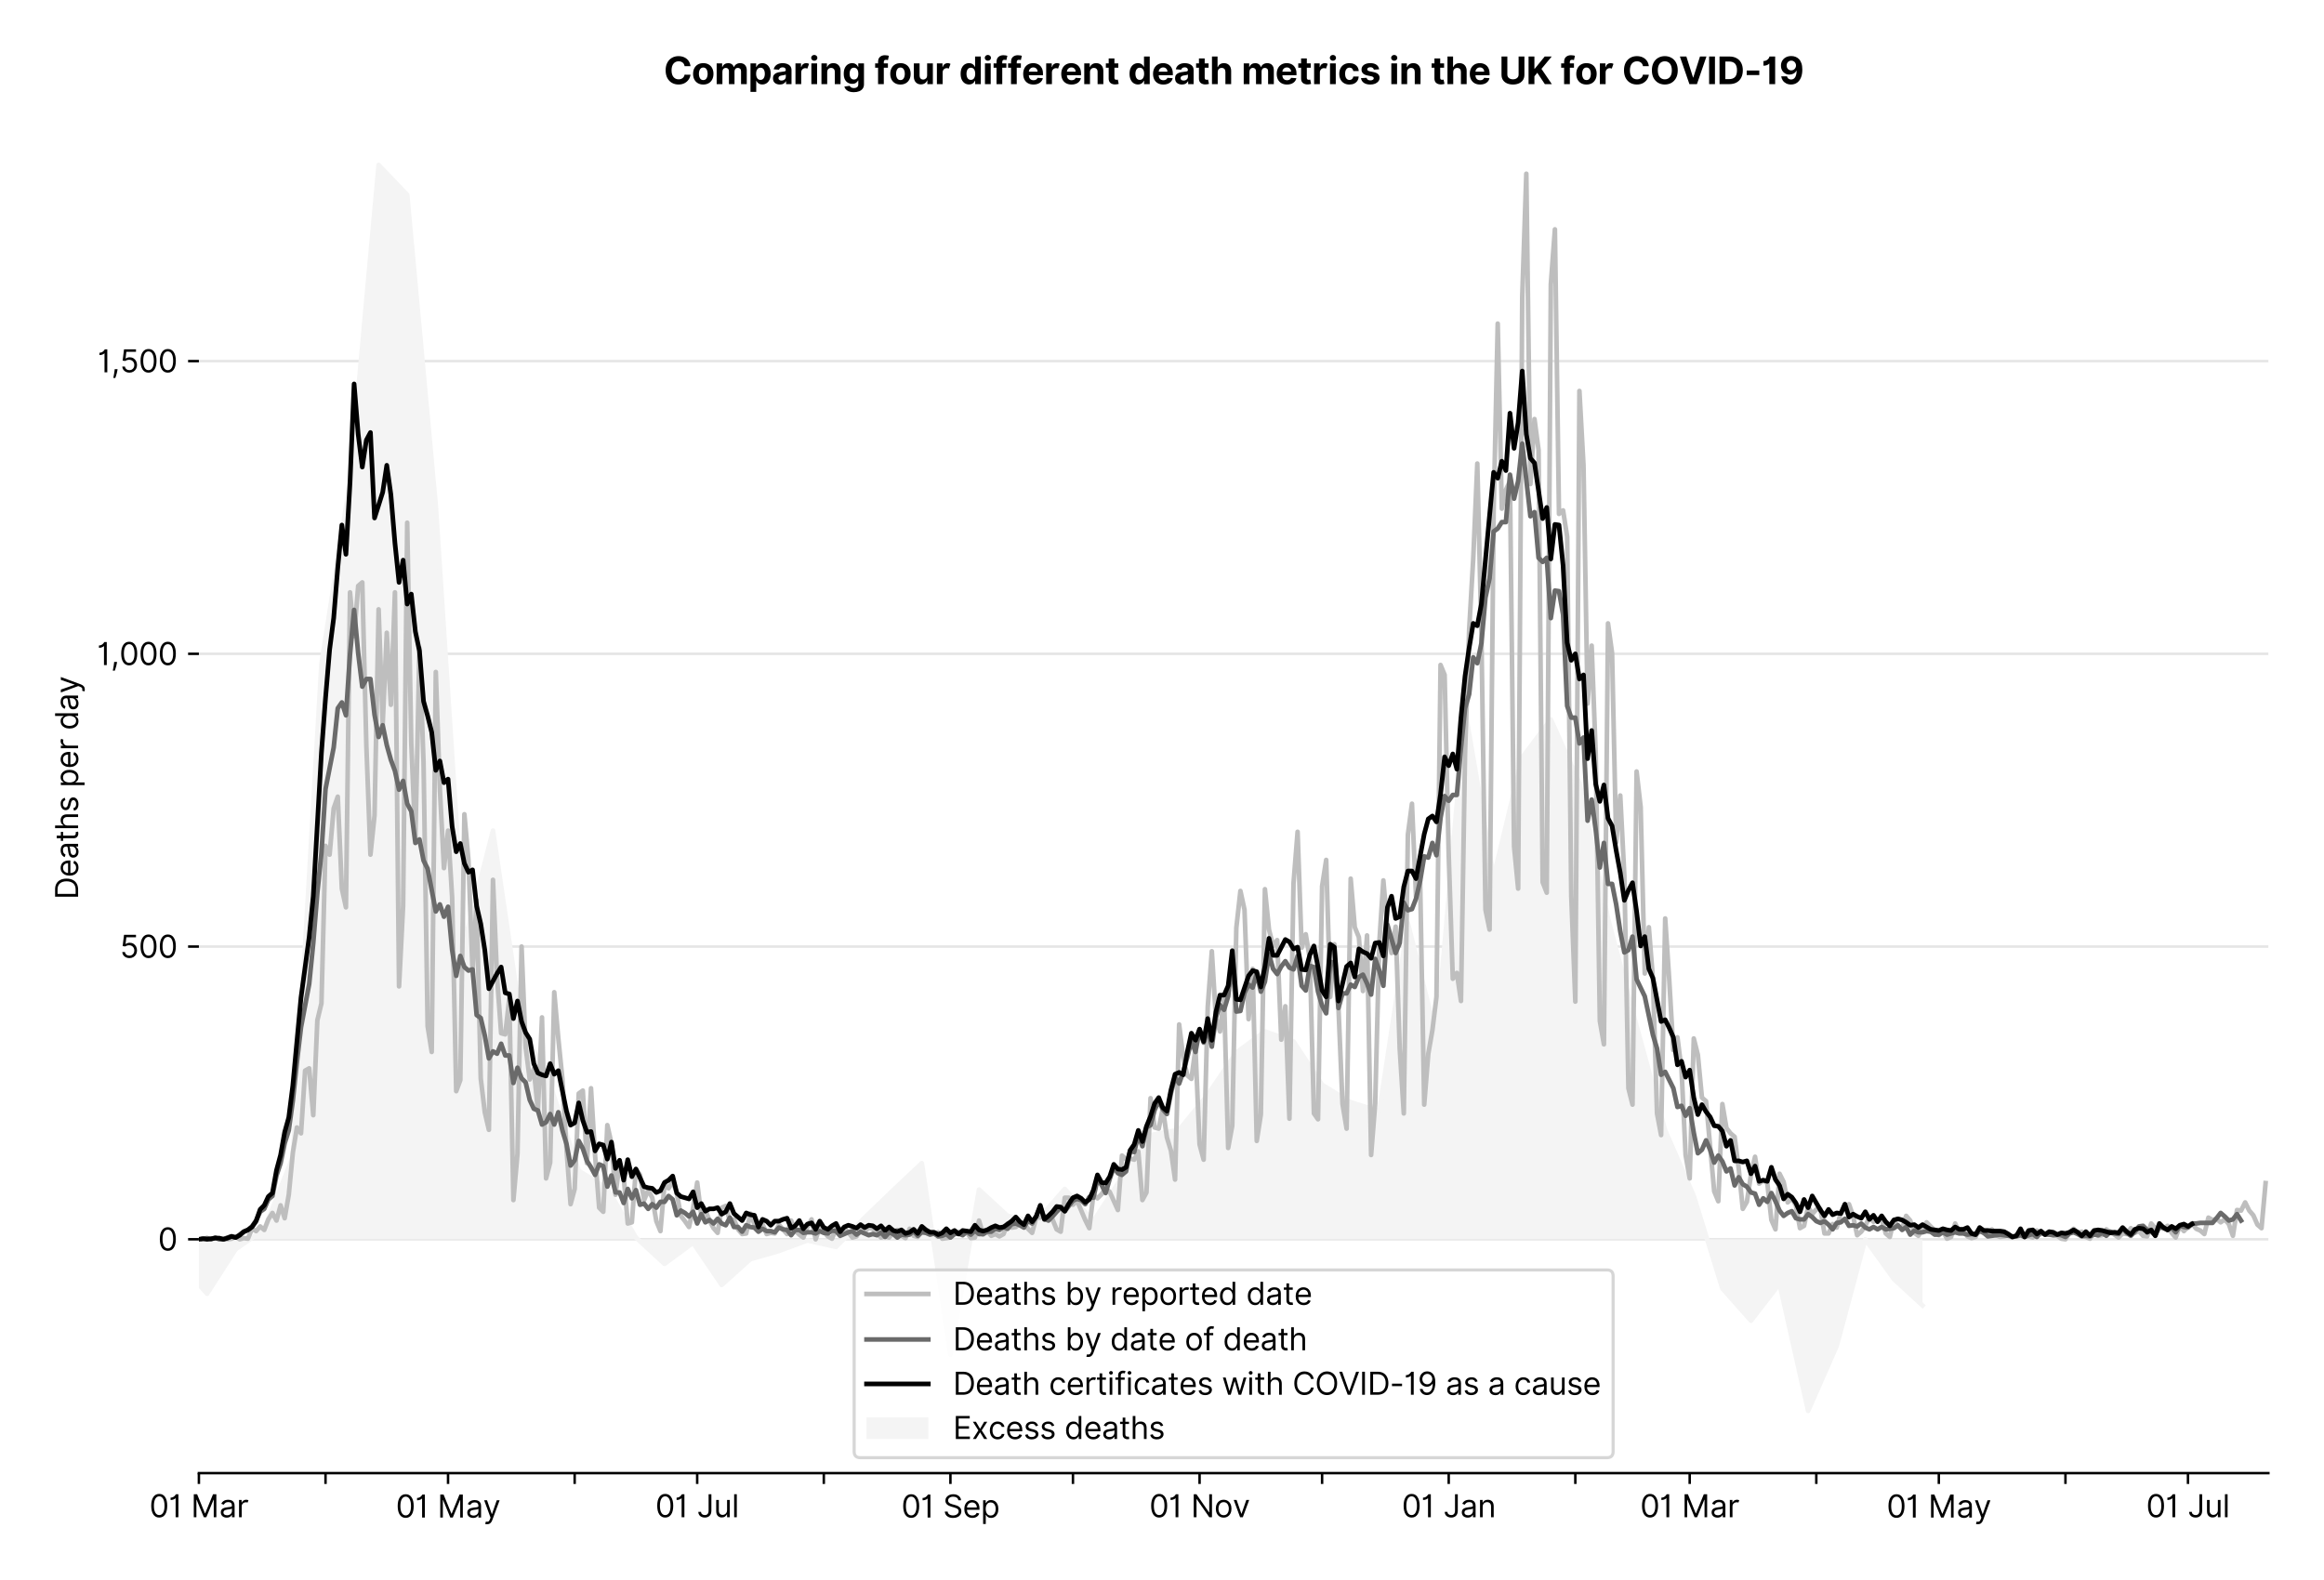 <?xml version="1.0" encoding="utf-8" standalone="no"?>
<!DOCTYPE svg PUBLIC "-//W3C//DTD SVG 1.1//EN"
  "http://www.w3.org/Graphics/SVG/1.1/DTD/svg11.dtd">
<svg version="1.1" viewBox="0 0 751.956 511.234" xmlns="http://www.w3.org/2000/svg" xmlns:xlink="http://www.w3.org/1999/xlink">
 <defs>
  <style type="text/css">*{stroke-linecap:butt;stroke-linejoin:round;}</style>
 </defs>
 <g id="figure_1">
  <g id="patch_1">
   <path d="M 0 511.234 
L 751.956 511.234 
L 751.956 0 
L 0 0 
z
" style="fill:#ffffff;"/>
  </g>
  <g id="axes_1">
   <g id="patch_2">
    <path d="M 64.356 476.745 
L 733.956 476.745 
L 733.956 33.225 
L 64.356 33.225 
z
" style="fill:#ffffff;"/>
   </g>
   <g id="matplotlib.axis_1">
    <g id="xtick_1">
     <g id="line2d_1">
      <defs>
       <path d="M 0 0 
L 0 3.5 
" id="m1fa382ee5f" style="stroke:#000000;stroke-width:0.8;"/>
      </defs>
      <g>
       <use style="stroke:#000000;stroke-width:0.8;" x="64.356" xlink:href="#m1fa382ee5f" y="476.745"/>
      </g>
     </g>
     <g id="text_1">
      <!-- 01 Mar -->
      <g transform="translate(48.32 491.018)scale(0.1 -0.1)">
       <defs>
        <path d="M 2000 -64 
Q 1230 -64 806 561 
Q 382 1186 382 2327 
Q 382 3459 809 4088 
Q 1236 4718 2000 4718 
Q 2764 4718 3191 4088 
Q 3618 3459 3618 2327 
Q 3618 1186 3194 561 
Q 2771 -64 2000 -64 
z
M 2000 436 
Q 2509 436 2791 927 
Q 3073 1418 3073 2327 
Q 3073 3234 2789 3730 
Q 2505 4227 2000 4227 
Q 1496 4227 1211 3730 
Q 927 3234 927 2327 
Q 927 1418 1210 927 
Q 1493 436 2000 436 
z
" id="Inter-Regular-30" transform="scale(0.016)"/>
        <path d="M 1973 4655 
L 1973 0 
L 1409 0 
L 1409 3836 
L 1373 3836 
Q 1341 3773 1209 3692 
Q 1077 3611 868 3551 
Q 659 3491 391 3491 
L 391 3964 
Q 661 3964 859 4061 
Q 1057 4159 1190 4291 
Q 1323 4423 1392 4529 
Q 1461 4636 1473 4655 
L 1973 4655 
z
" id="Inter-Regular-31" transform="scale(0.016)"/>
        <path id="Inter-Regular-20" transform="scale(0.016)"/>
        <path d="M 564 4655 
L 1236 4655 
L 2818 791 
L 2873 791 
L 4455 4655 
L 5127 4655 
L 5127 0 
L 4600 0 
L 4600 3536 
L 4555 3536 
L 3100 0 
L 2591 0 
L 1136 3536 
L 1091 3536 
L 1091 0 
L 564 0 
L 564 4655 
z
" id="Inter-Regular-4d" transform="scale(0.016)"/>
        <path d="M 1518 -82 
Q 1186 -82 916 44 
Q 646 170 486 410 
Q 327 650 327 991 
Q 327 1291 445 1478 
Q 564 1666 761 1773 
Q 959 1880 1199 1933 
Q 1439 1986 1682 2018 
Q 2000 2059 2199 2080 
Q 2398 2102 2490 2154 
Q 2582 2207 2582 2336 
L 2582 2355 
Q 2582 2691 2399 2877 
Q 2216 3064 1846 3064 
Q 1461 3064 1243 2895 
Q 1025 2727 936 2536 
L 427 2718 
Q 564 3036 792 3214 
Q 1021 3393 1292 3464 
Q 1564 3536 1827 3536 
Q 1996 3536 2215 3496 
Q 2434 3457 2640 3334 
Q 2846 3211 2982 2963 
Q 3118 2716 3118 2300 
L 3118 0 
L 2582 0 
L 2582 473 
L 2555 473 
Q 2500 359 2373 229 
Q 2246 100 2034 9 
Q 1823 -82 1518 -82 
z
M 1600 400 
Q 1918 400 2137 525 
Q 2357 650 2469 847 
Q 2582 1045 2582 1264 
L 2582 1755 
Q 2548 1714 2433 1681 
Q 2318 1648 2169 1624 
Q 2021 1600 1881 1583 
Q 1741 1566 1655 1555 
Q 1446 1527 1265 1467 
Q 1084 1407 974 1287 
Q 864 1168 864 964 
Q 864 684 1072 542 
Q 1280 400 1600 400 
z
" id="Inter-Regular-61" transform="scale(0.016)"/>
        <path d="M 491 0 
L 491 3491 
L 1009 3491 
L 1009 2964 
L 1046 2964 
Q 1139 3223 1389 3384 
Q 1639 3545 1955 3545 
Q 2100 3545 2209 3511 
Q 2318 3477 2400 3418 
L 2218 2964 
Q 2161 2993 2085 3010 
Q 2009 3027 1909 3027 
Q 1527 3027 1277 2794 
Q 1027 2561 1027 2209 
L 1027 0 
L 491 0 
z
" id="Inter-Regular-72" transform="scale(0.016)"/>
       </defs>
       <use xlink:href="#Inter-Regular-30"/>
       <use x="62.5" xlink:href="#Inter-Regular-31"/>
       <use x="106.676" xlink:href="#Inter-Regular-20"/>
       <use x="134.801" xlink:href="#Inter-Regular-4d"/>
       <use x="225.994" xlink:href="#Inter-Regular-61"/>
       <use x="282.386" xlink:href="#Inter-Regular-72"/>
      </g>
     </g>
    </g>
    <g id="xtick_2">
     <g id="line2d_2">
      <g>
       <use style="stroke:#000000;stroke-width:0.8;" x="105.324" xlink:href="#m1fa382ee5f" y="476.745"/>
      </g>
     </g>
    </g>
    <g id="xtick_3">
     <g id="line2d_3">
      <g>
       <use style="stroke:#000000;stroke-width:0.8;" x="144.97" xlink:href="#m1fa382ee5f" y="476.745"/>
      </g>
     </g>
     <g id="text_2">
      <!-- 01 May -->
      <g transform="translate(128.067 491.117)scale(0.1 -0.1)">
       <defs>
        <path d="M 818 -1355 
Q 682 -1355 575 -1333 
Q 468 -1311 427 -1291 
L 564 -818 
Q 857 -893 1053 -814 
Q 1250 -736 1391 -345 
L 1509 -18 
L 218 3491 
L 800 3491 
L 1764 709 
L 1800 709 
L 2764 3491 
L 3346 3491 
L 1846 -564 
Q 1550 -1355 818 -1355 
z
" id="Inter-Regular-79" transform="scale(0.016)"/>
       </defs>
       <use xlink:href="#Inter-Regular-30"/>
       <use x="62.5" xlink:href="#Inter-Regular-31"/>
       <use x="106.676" xlink:href="#Inter-Regular-20"/>
       <use x="134.801" xlink:href="#Inter-Regular-4d"/>
       <use x="225.994" xlink:href="#Inter-Regular-61"/>
       <use x="282.386" xlink:href="#Inter-Regular-79"/>
      </g>
     </g>
    </g>
    <g id="xtick_4">
     <g id="line2d_4">
      <g>
       <use style="stroke:#000000;stroke-width:0.8;" x="185.938" xlink:href="#m1fa382ee5f" y="476.745"/>
      </g>
     </g>
    </g>
    <g id="xtick_5">
     <g id="line2d_5">
      <g>
       <use style="stroke:#000000;stroke-width:0.8;" x="225.584" xlink:href="#m1fa382ee5f" y="476.745"/>
      </g>
     </g>
     <g id="text_3">
      <!-- 01 Jul -->
      <g transform="translate(212.041 491.018)scale(0.1 -0.1)">
       <defs>
        <path d="M 2346 4655 
L 2909 4655 
L 2909 1327 
Q 2909 657 2549 296 
Q 2189 -64 1582 -64 
Q 1200 -64 902 76 
Q 605 216 434 475 
Q 264 734 264 1091 
L 818 1091 
Q 818 795 1034 615 
Q 1250 436 1582 436 
Q 1948 436 2147 664 
Q 2346 893 2346 1327 
L 2346 4655 
z
" id="Inter-Regular-4a" transform="scale(0.016)"/>
        <path d="M 2691 1427 
L 2691 3491 
L 3227 3491 
L 3227 0 
L 2691 0 
L 2691 591 
L 2655 591 
Q 2532 325 2273 140 
Q 2014 -45 1618 -45 
Q 1127 -45 809 280 
Q 491 605 491 1273 
L 491 3491 
L 1027 3491 
L 1027 1309 
Q 1027 927 1242 700 
Q 1457 473 1791 473 
Q 1991 473 2199 575 
Q 2407 677 2549 888 
Q 2691 1100 2691 1427 
z
" id="Inter-Regular-75" transform="scale(0.016)"/>
        <path d="M 1027 4655 
L 1027 0 
L 491 0 
L 491 4655 
L 1027 4655 
z
" id="Inter-Regular-6c" transform="scale(0.016)"/>
       </defs>
       <use xlink:href="#Inter-Regular-30"/>
       <use x="62.5" xlink:href="#Inter-Regular-31"/>
       <use x="106.676" xlink:href="#Inter-Regular-20"/>
       <use x="134.801" xlink:href="#Inter-Regular-4a"/>
       <use x="189.063" xlink:href="#Inter-Regular-75"/>
       <use x="247.159" xlink:href="#Inter-Regular-6c"/>
      </g>
     </g>
    </g>
    <g id="xtick_6">
     <g id="line2d_6">
      <g>
       <use style="stroke:#000000;stroke-width:0.8;" x="266.552" xlink:href="#m1fa382ee5f" y="476.745"/>
      </g>
     </g>
    </g>
    <g id="xtick_7">
     <g id="line2d_7">
      <g>
       <use style="stroke:#000000;stroke-width:0.8;" x="307.52" xlink:href="#m1fa382ee5f" y="476.745"/>
      </g>
     </g>
     <g id="text_4">
      <!-- 01 Sep -->
      <g transform="translate(291.632 491.117)scale(0.1 -0.1)">
       <defs>
        <path d="M 3109 3491 
Q 3068 3836 2777 4027 
Q 2486 4218 2064 4218 
Q 1600 4218 1318 3999 
Q 1036 3780 1036 3445 
Q 1036 3195 1189 3042 
Q 1343 2889 1553 2803 
Q 1764 2718 1936 2673 
L 2409 2545 
Q 2591 2498 2815 2414 
Q 3039 2330 3244 2185 
Q 3450 2041 3584 1816 
Q 3718 1591 3718 1264 
Q 3718 886 3521 581 
Q 3325 277 2949 97 
Q 2573 -82 2036 -82 
Q 1286 -82 845 272 
Q 405 627 364 1200 
L 946 1200 
Q 968 936 1124 764 
Q 1280 593 1519 510 
Q 1759 427 2036 427 
Q 2359 427 2616 533 
Q 2873 639 3023 828 
Q 3173 1018 3173 1273 
Q 3173 1505 3043 1650 
Q 2914 1795 2702 1886 
Q 2491 1977 2246 2045 
L 1673 2209 
Q 1127 2366 809 2657 
Q 491 2948 491 3418 
Q 491 3809 703 4101 
Q 916 4393 1276 4555 
Q 1636 4718 2082 4718 
Q 2532 4718 2882 4558 
Q 3232 4398 3437 4120 
Q 3643 3843 3655 3491 
L 3109 3491 
z
" id="Inter-Regular-53" transform="scale(0.016)"/>
        <path d="M 1955 -73 
Q 1450 -73 1085 151 
Q 721 375 524 778 
Q 327 1182 327 1718 
Q 327 2255 524 2665 
Q 721 3075 1074 3305 
Q 1427 3536 1900 3536 
Q 2173 3536 2439 3445 
Q 2705 3355 2923 3151 
Q 3141 2948 3270 2614 
Q 3400 2280 3400 1791 
L 3400 1564 
L 866 1564 
Q 884 1005 1183 707 
Q 1482 409 1955 409 
Q 2271 409 2498 545 
Q 2725 682 2827 955 
L 3346 809 
Q 3223 414 2854 170 
Q 2486 -73 1955 -73 
z
M 866 2027 
L 2855 2027 
Q 2855 2470 2595 2762 
Q 2336 3055 1900 3055 
Q 1593 3055 1368 2911 
Q 1143 2768 1013 2533 
Q 884 2298 866 2027 
z
" id="Inter-Regular-65" transform="scale(0.016)"/>
        <path d="M 491 -1309 
L 491 3491 
L 1009 3491 
L 1009 2936 
L 1073 2936 
Q 1132 3027 1237 3169 
Q 1343 3311 1542 3423 
Q 1741 3536 2082 3536 
Q 2523 3536 2859 3315 
Q 3196 3095 3384 2690 
Q 3573 2286 3573 1736 
Q 3573 1182 3384 776 
Q 3196 370 2861 148 
Q 2527 -73 2091 -73 
Q 1755 -73 1552 39 
Q 1350 152 1241 296 
Q 1132 441 1073 536 
L 1027 536 
L 1027 -1309 
L 491 -1309 
z
M 1018 1745 
Q 1018 1152 1276 780 
Q 1534 409 2018 409 
Q 2355 409 2581 587 
Q 2807 766 2921 1069 
Q 3036 1373 3036 1745 
Q 3036 2114 2923 2410 
Q 2811 2707 2585 2881 
Q 2359 3055 2018 3055 
Q 1527 3055 1272 2693 
Q 1018 2332 1018 1745 
z
" id="Inter-Regular-70" transform="scale(0.016)"/>
       </defs>
       <use xlink:href="#Inter-Regular-30"/>
       <use x="62.5" xlink:href="#Inter-Regular-31"/>
       <use x="106.676" xlink:href="#Inter-Regular-20"/>
       <use x="134.801" xlink:href="#Inter-Regular-53"/>
       <use x="198.58" xlink:href="#Inter-Regular-65"/>
       <use x="256.818" xlink:href="#Inter-Regular-70"/>
      </g>
     </g>
    </g>
    <g id="xtick_8">
     <g id="line2d_8">
      <g>
       <use style="stroke:#000000;stroke-width:0.8;" x="347.166" xlink:href="#m1fa382ee5f" y="476.745"/>
      </g>
     </g>
    </g>
    <g id="xtick_9">
     <g id="line2d_9">
      <g>
       <use style="stroke:#000000;stroke-width:0.8;" x="388.134" xlink:href="#m1fa382ee5f" y="476.745"/>
      </g>
     </g>
     <g id="text_5">
      <!-- 01 Nov -->
      <g transform="translate(371.863 491.018)scale(0.1 -0.1)">
       <defs>
        <path d="M 4255 4655 
L 4255 0 
L 3709 0 
L 1173 3655 
L 1127 3655 
L 1127 0 
L 564 0 
L 564 4655 
L 1109 4655 
L 3655 991 
L 3700 991 
L 3700 4655 
L 4255 4655 
z
" id="Inter-Regular-4e" transform="scale(0.016)"/>
        <path d="M 1909 -73 
Q 1436 -73 1080 152 
Q 725 377 526 781 
Q 327 1186 327 1727 
Q 327 2273 526 2679 
Q 725 3086 1080 3311 
Q 1436 3536 1909 3536 
Q 2382 3536 2737 3311 
Q 3093 3086 3292 2679 
Q 3491 2273 3491 1727 
Q 3491 1186 3292 781 
Q 3093 377 2737 152 
Q 2382 -73 1909 -73 
z
M 1909 409 
Q 2268 409 2500 593 
Q 2732 777 2843 1077 
Q 2955 1377 2955 1727 
Q 2955 2077 2843 2379 
Q 2732 2682 2500 2868 
Q 2268 3055 1909 3055 
Q 1550 3055 1318 2868 
Q 1086 2682 975 2379 
Q 864 2077 864 1727 
Q 864 1377 975 1077 
Q 1086 777 1318 593 
Q 1550 409 1909 409 
z
" id="Inter-Regular-6f" transform="scale(0.016)"/>
        <path d="M 3346 3491 
L 2055 0 
L 1509 0 
L 218 3491 
L 800 3491 
L 1764 709 
L 1800 709 
L 2764 3491 
L 3346 3491 
z
" id="Inter-Regular-76" transform="scale(0.016)"/>
       </defs>
       <use xlink:href="#Inter-Regular-30"/>
       <use x="62.5" xlink:href="#Inter-Regular-31"/>
       <use x="106.676" xlink:href="#Inter-Regular-20"/>
       <use x="134.801" xlink:href="#Inter-Regular-4e"/>
       <use x="210.085" xlink:href="#Inter-Regular-6f"/>
       <use x="269.744" xlink:href="#Inter-Regular-76"/>
      </g>
     </g>
    </g>
    <g id="xtick_10">
     <g id="line2d_10">
      <g>
       <use style="stroke:#000000;stroke-width:0.8;" x="427.78" xlink:href="#m1fa382ee5f" y="476.745"/>
      </g>
     </g>
    </g>
    <g id="xtick_11">
     <g id="line2d_11">
      <g>
       <use style="stroke:#000000;stroke-width:0.8;" x="468.748" xlink:href="#m1fa382ee5f" y="476.745"/>
      </g>
     </g>
     <g id="text_6">
      <!-- 01 Jan -->
      <g transform="translate(453.549 491.018)scale(0.1 -0.1)">
       <defs>
        <path d="M 1027 2100 
L 1027 0 
L 491 0 
L 491 3491 
L 1009 3491 
L 1009 2945 
L 1055 2945 
Q 1177 3211 1427 3373 
Q 1677 3536 2073 3536 
Q 2602 3536 2928 3211 
Q 3255 2886 3255 2218 
L 3255 0 
L 2718 0 
L 2718 2182 
Q 2718 2593 2504 2824 
Q 2291 3055 1918 3055 
Q 1534 3055 1280 2806 
Q 1027 2557 1027 2100 
z
" id="Inter-Regular-6e" transform="scale(0.016)"/>
       </defs>
       <use xlink:href="#Inter-Regular-30"/>
       <use x="62.5" xlink:href="#Inter-Regular-31"/>
       <use x="106.676" xlink:href="#Inter-Regular-20"/>
       <use x="134.801" xlink:href="#Inter-Regular-4a"/>
       <use x="189.063" xlink:href="#Inter-Regular-61"/>
       <use x="245.455" xlink:href="#Inter-Regular-6e"/>
      </g>
     </g>
    </g>
    <g id="xtick_12">
     <g id="line2d_12">
      <g>
       <use style="stroke:#000000;stroke-width:0.8;" x="509.716" xlink:href="#m1fa382ee5f" y="476.745"/>
      </g>
     </g>
    </g>
    <g id="xtick_13">
     <g id="line2d_13">
      <g>
       <use style="stroke:#000000;stroke-width:0.8;" x="546.719" xlink:href="#m1fa382ee5f" y="476.745"/>
      </g>
     </g>
     <g id="text_7">
      <!-- 01 Mar -->
      <g transform="translate(530.682 491.018)scale(0.1 -0.1)">
       <use xlink:href="#Inter-Regular-30"/>
       <use x="62.5" xlink:href="#Inter-Regular-31"/>
       <use x="106.676" xlink:href="#Inter-Regular-20"/>
       <use x="134.801" xlink:href="#Inter-Regular-4d"/>
       <use x="225.994" xlink:href="#Inter-Regular-61"/>
       <use x="282.386" xlink:href="#Inter-Regular-72"/>
      </g>
     </g>
    </g>
    <g id="xtick_14">
     <g id="line2d_14">
      <g>
       <use style="stroke:#000000;stroke-width:0.8;" x="587.687" xlink:href="#m1fa382ee5f" y="476.745"/>
      </g>
     </g>
    </g>
    <g id="xtick_15">
     <g id="line2d_15">
      <g>
       <use style="stroke:#000000;stroke-width:0.8;" x="627.333" xlink:href="#m1fa382ee5f" y="476.745"/>
      </g>
     </g>
     <g id="text_8">
      <!-- 01 May -->
      <g transform="translate(610.43 491.117)scale(0.1 -0.1)">
       <use xlink:href="#Inter-Regular-30"/>
       <use x="62.5" xlink:href="#Inter-Regular-31"/>
       <use x="106.676" xlink:href="#Inter-Regular-20"/>
       <use x="134.801" xlink:href="#Inter-Regular-4d"/>
       <use x="225.994" xlink:href="#Inter-Regular-61"/>
       <use x="282.386" xlink:href="#Inter-Regular-79"/>
      </g>
     </g>
    </g>
    <g id="xtick_16">
     <g id="line2d_16">
      <g>
       <use style="stroke:#000000;stroke-width:0.8;" x="668.301" xlink:href="#m1fa382ee5f" y="476.745"/>
      </g>
     </g>
    </g>
    <g id="xtick_17">
     <g id="line2d_17">
      <g>
       <use style="stroke:#000000;stroke-width:0.8;" x="707.947" xlink:href="#m1fa382ee5f" y="476.745"/>
      </g>
     </g>
     <g id="text_9">
      <!-- 01 Jul -->
      <g transform="translate(694.403 491.018)scale(0.1 -0.1)">
       <use xlink:href="#Inter-Regular-30"/>
       <use x="62.5" xlink:href="#Inter-Regular-31"/>
       <use x="106.676" xlink:href="#Inter-Regular-20"/>
       <use x="134.801" xlink:href="#Inter-Regular-4a"/>
       <use x="189.063" xlink:href="#Inter-Regular-75"/>
       <use x="247.159" xlink:href="#Inter-Regular-6c"/>
      </g>
     </g>
    </g>
   </g>
   <g id="matplotlib.axis_2">
    <g id="ytick_1">
     <g id="line2d_18">
      <path clip-path="url(#p8ae10a22a9)" d="M 64.356 401.069 
L 733.956 401.069 
" style="fill:none;stroke:#e5e5e5;stroke-linecap:square;stroke-width:0.8;"/>
     </g>
     <g id="line2d_19">
      <defs>
       <path d="M 0 0 
L -3.5 0 
" id="m199d05e363" style="stroke:#000000;stroke-width:0.8;"/>
      </defs>
      <g>
       <use style="stroke:#000000;stroke-width:0.8;" x="64.356" xlink:href="#m199d05e363" y="401.069"/>
      </g>
     </g>
     <g id="text_10">
      <!-- 0 -->
      <g transform="translate(51.106 404.706)scale(0.1 -0.1)">
       <use xlink:href="#Inter-Regular-30"/>
      </g>
     </g>
    </g>
    <g id="ytick_2">
     <g id="line2d_20">
      <path clip-path="url(#p8ae10a22a9)" d="M 64.356 306.332 
L 733.956 306.332 
" style="fill:none;stroke:#e5e5e5;stroke-linecap:square;stroke-width:0.8;"/>
     </g>
     <g id="line2d_21">
      <g>
       <use style="stroke:#000000;stroke-width:0.8;" x="64.356" xlink:href="#m199d05e363" y="306.332"/>
      </g>
     </g>
     <g id="text_11">
      <!-- 500 -->
      <g transform="translate(38.777 309.969)scale(0.1 -0.1)">
       <defs>
        <path d="M 1936 -64 
Q 1536 -64 1216 95 
Q 896 255 702 532 
Q 509 809 491 1164 
L 1036 1164 
Q 1068 848 1324 642 
Q 1580 436 1936 436 
Q 2223 436 2447 570 
Q 2671 705 2799 940 
Q 2927 1175 2927 1473 
Q 2927 1777 2794 2017 
Q 2661 2257 2429 2395 
Q 2198 2534 1900 2536 
Q 1686 2539 1461 2472 
Q 1236 2405 1091 2300 
L 564 2364 
L 846 4655 
L 3264 4655 
L 3264 4155 
L 1318 4155 
L 1155 2782 
L 1182 2782 
Q 1325 2895 1541 2970 
Q 1757 3045 1991 3045 
Q 2418 3045 2753 2842 
Q 3089 2639 3281 2286 
Q 3473 1934 3473 1482 
Q 3473 1036 3274 687 
Q 3075 339 2727 137 
Q 2380 -64 1936 -64 
z
" id="Inter-Regular-35" transform="scale(0.016)"/>
       </defs>
       <use xlink:href="#Inter-Regular-35"/>
       <use x="60.795" xlink:href="#Inter-Regular-30"/>
       <use x="123.295" xlink:href="#Inter-Regular-30"/>
      </g>
     </g>
    </g>
    <g id="ytick_3">
     <g id="line2d_22">
      <path clip-path="url(#p8ae10a22a9)" d="M 64.356 211.596 
L 733.956 211.596 
" style="fill:none;stroke:#e5e5e5;stroke-linecap:square;stroke-width:0.8;"/>
     </g>
     <g id="line2d_23">
      <g>
       <use style="stroke:#000000;stroke-width:0.8;" x="64.356" xlink:href="#m199d05e363" y="211.596"/>
      </g>
     </g>
     <g id="text_12">
      <!-- 1,000 -->
      <g transform="translate(31.391 215.232)scale(0.1 -0.1)">
       <defs>
        <path d="M 1291 636 
L 1255 391 
Q 1216 132 1137 -163 
Q 1059 -459 975 -720 
Q 891 -982 836 -1136 
L 427 -1136 
Q 457 -991 504 -752 
Q 552 -514 601 -219 
Q 650 75 682 382 
L 709 636 
L 1291 636 
z
" id="Inter-Regular-2c" transform="scale(0.016)"/>
       </defs>
       <use xlink:href="#Inter-Regular-31"/>
       <use x="44.176" xlink:href="#Inter-Regular-2c"/>
       <use x="72.159" xlink:href="#Inter-Regular-30"/>
       <use x="134.659" xlink:href="#Inter-Regular-30"/>
       <use x="197.159" xlink:href="#Inter-Regular-30"/>
      </g>
     </g>
    </g>
    <g id="ytick_4">
     <g id="line2d_24">
      <path clip-path="url(#p8ae10a22a9)" d="M 64.356 116.859 
L 733.956 116.859 
" style="fill:none;stroke:#e5e5e5;stroke-linecap:square;stroke-width:0.8;"/>
     </g>
     <g id="line2d_25">
      <g>
       <use style="stroke:#000000;stroke-width:0.8;" x="64.356" xlink:href="#m199d05e363" y="116.859"/>
      </g>
     </g>
     <g id="text_13">
      <!-- 1,500 -->
      <g transform="translate(31.561 120.495)scale(0.1 -0.1)">
       <use xlink:href="#Inter-Regular-31"/>
       <use x="44.176" xlink:href="#Inter-Regular-2c"/>
       <use x="72.159" xlink:href="#Inter-Regular-35"/>
       <use x="132.955" xlink:href="#Inter-Regular-30"/>
       <use x="195.455" xlink:href="#Inter-Regular-30"/>
      </g>
     </g>
    </g>
    <g id="text_14">
     <!-- Deaths per day -->
     <g transform="translate(25.273 291.094)rotate(-90)scale(0.1 -0.1)">
      <defs>
       <path d="M 2000 0 
L 564 0 
L 564 4655 
L 2064 4655 
Q 2741 4655 3223 4376 
Q 3705 4098 3961 3578 
Q 4218 3059 4218 2336 
Q 4218 1609 3959 1085 
Q 3700 561 3204 280 
Q 2709 0 2000 0 
z
M 1127 500 
L 1964 500 
Q 2830 500 3251 992 
Q 3673 1484 3673 2336 
Q 3673 3182 3259 3668 
Q 2846 4155 2027 4155 
L 1127 4155 
L 1127 500 
z
" id="Inter-Regular-44" transform="scale(0.016)"/>
       <path d="M 2009 3491 
L 2009 3036 
L 1264 3036 
L 1264 1000 
Q 1264 773 1331 660 
Q 1398 548 1503 510 
Q 1609 473 1727 473 
Q 1816 473 1873 483 
Q 1930 493 1964 500 
L 2073 18 
Q 2018 -2 1920 -23 
Q 1823 -45 1673 -45 
Q 1446 -45 1228 52 
Q 1011 150 869 350 
Q 727 550 727 855 
L 727 3036 
L 200 3036 
L 200 3491 
L 727 3491 
L 727 4327 
L 1264 4327 
L 1264 3491 
L 2009 3491 
z
" id="Inter-Regular-74" transform="scale(0.016)"/>
       <path d="M 1027 2100 
L 1027 0 
L 491 0 
L 491 4655 
L 1027 4655 
L 1027 2945 
L 1073 2945 
Q 1196 3216 1442 3376 
Q 1689 3536 2100 3536 
Q 2636 3536 2963 3213 
Q 3291 2891 3291 2218 
L 3291 0 
L 2755 0 
L 2755 2182 
Q 2755 2598 2540 2826 
Q 2325 3055 1946 3055 
Q 1548 3055 1287 2806 
Q 1027 2557 1027 2100 
z
" id="Inter-Regular-68" transform="scale(0.016)"/>
       <path d="M 2964 2709 
L 2482 2573 
Q 2411 2755 2245 2914 
Q 2080 3073 1727 3073 
Q 1407 3073 1194 2926 
Q 982 2780 982 2555 
Q 982 2355 1127 2239 
Q 1273 2123 1582 2045 
L 2100 1918 
Q 3027 1691 3027 973 
Q 3027 673 2855 436 
Q 2684 200 2377 63 
Q 2071 -73 1664 -73 
Q 1130 -73 780 159 
Q 430 391 336 836 
L 846 964 
Q 989 400 1655 400 
Q 2030 400 2251 560 
Q 2473 720 2473 945 
Q 2473 1316 1955 1436 
L 1373 1573 
Q 893 1686 669 1926 
Q 446 2166 446 2527 
Q 446 2823 613 3050 
Q 780 3277 1069 3406 
Q 1359 3536 1727 3536 
Q 2246 3536 2542 3309 
Q 2839 3082 2964 2709 
z
" id="Inter-Regular-73" transform="scale(0.016)"/>
       <path d="M 1809 -73 
Q 1373 -73 1039 148 
Q 705 370 516 776 
Q 327 1182 327 1736 
Q 327 2286 516 2690 
Q 705 3095 1041 3315 
Q 1377 3536 1818 3536 
Q 2159 3536 2358 3423 
Q 2557 3311 2662 3169 
Q 2768 3027 2827 2936 
L 2873 2936 
L 2873 4655 
L 3409 4655 
L 3409 0 
L 2891 0 
L 2891 536 
L 2827 536 
Q 2768 441 2659 296 
Q 2550 152 2348 39 
Q 2146 -73 1809 -73 
z
M 1882 409 
Q 2366 409 2624 780 
Q 2882 1152 2882 1745 
Q 2882 2332 2627 2693 
Q 2373 3055 1882 3055 
Q 1541 3055 1315 2881 
Q 1089 2707 976 2410 
Q 864 2114 864 1745 
Q 864 1373 978 1069 
Q 1093 766 1319 587 
Q 1546 409 1882 409 
z
" id="Inter-Regular-64" transform="scale(0.016)"/>
      </defs>
      <use xlink:href="#Inter-Regular-44"/>
      <use x="71.875" xlink:href="#Inter-Regular-65"/>
      <use x="130.114" xlink:href="#Inter-Regular-61"/>
      <use x="186.506" xlink:href="#Inter-Regular-74"/>
      <use x="222.869" xlink:href="#Inter-Regular-68"/>
      <use x="281.96" xlink:href="#Inter-Regular-73"/>
      <use x="334.233" xlink:href="#Inter-Regular-20"/>
      <use x="362.358" xlink:href="#Inter-Regular-70"/>
      <use x="423.296" xlink:href="#Inter-Regular-65"/>
      <use x="481.534" xlink:href="#Inter-Regular-72"/>
      <use x="519.886" xlink:href="#Inter-Regular-20"/>
      <use x="548.011" xlink:href="#Inter-Regular-64"/>
      <use x="610.085" xlink:href="#Inter-Regular-61"/>
      <use x="666.477" xlink:href="#Inter-Regular-79"/>
     </g>
    </g>
   </g>
   <g id="PolyCollection_1">
    <path clip-path="url(#p8ae10a22a9)" d="M -16.258 401.069 
L -16.258 401.069 
L -7.007 401.069 
L 2.244 401.069 
L 11.495 401.069 
L 20.745 401.069 
L 29.996 401.069 
L 39.247 401.069 
L 48.498 401.069 
L 57.749 401.069 
L 66.999 401.069 
L 76.25 401.069 
L 85.501 401.069 
L 94.752 401.069 
L 104.002 401.069 
L 113.253 401.069 
L 122.504 401.069 
L 131.755 401.069 
L 141.006 401.069 
L 150.256 401.069 
L 159.507 401.069 
L 168.758 401.069 
L 178.009 401.069 
L 187.26 401.069 
L 196.51 401.069 
L 205.761 401.069 
L 215.012 401.069 
L 224.263 401.069 
L 233.514 401.069 
L 242.764 401.069 
L 252.015 401.069 
L 261.266 401.069 
L 270.517 401.069 
L 279.768 401.069 
L 289.018 401.069 
L 298.269 401.069 
L 307.52 401.069 
L 316.771 401.069 
L 326.021 401.069 
L 335.272 401.069 
L 344.523 401.069 
L 353.774 401.069 
L 363.025 401.069 
L 372.275 401.069 
L 381.526 401.069 
L 390.777 401.069 
L 400.028 401.069 
L 409.279 401.069 
L 418.529 401.069 
L 427.78 401.069 
L 437.031 401.069 
L 446.282 401.069 
L 455.533 401.069 
L 464.783 401.069 
L 474.034 401.069 
L 483.285 401.069 
L 492.536 401.069 
L 501.786 401.069 
L 511.037 401.069 
L 520.288 401.069 
L 529.539 401.069 
L 538.79 401.069 
L 548.04 401.069 
L 557.291 401.069 
L 566.542 401.069 
L 575.793 401.069 
L 585.044 401.069 
L 594.294 401.069 
L 603.545 401.069 
L 612.796 401.069 
L 622.047 401.069 
L 622.047 401.069 
L 622.047 422.48 
L 612.796 413.953 
L 603.545 401.069 
L 594.294 435.553 
L 585.044 456.585 
L 575.793 415.469 
L 566.542 427.406 
L 557.291 416.985 
L 548.04 387.048 
L 538.79 365.827 
L 529.539 332.101 
L 520.288 297.238 
L 511.037 253.469 
L 501.786 232.817 
L 492.536 245.132 
L 483.285 283.785 
L 474.034 229.785 
L 464.783 335.511 
L 455.533 298.753 
L 446.282 359.574 
L 437.031 356.732 
L 427.78 351.048 
L 418.529 337.027 
L 409.279 333.806 
L 400.028 340.627 
L 390.777 354.269 
L 381.526 365.638 
L 372.275 367.343 
L 363.025 380.985 
L 353.774 395.196 
L 344.523 384.774 
L 335.272 395.385 
L 326.021 393.49 
L 316.771 384.964 
L 307.52 438.396 
L 298.269 376.438 
L 289.018 385.153 
L 279.768 394.059 
L 270.517 403.532 
L 261.266 401.448 
L 252.015 404.859 
L 242.764 407.511 
L 233.514 415.848 
L 224.263 402.206 
L 215.012 409.027 
L 205.761 400.501 
L 196.51 384.585 
L 187.26 378.901 
L 178.009 351.048 
L 168.758 331.532 
L 159.507 268.817 
L 150.256 305.006 
L 141.006 163.659 
L 131.755 63.048 
L 122.504 53.385 
L 113.253 155.701 
L 104.002 214.817 
L 94.752 374.353 
L 85.501 397.848 
L 76.25 404.29 
L 66.999 418.69 
L 57.749 408.269 
L 48.498 419.827 
L 39.247 418.311 
L 29.996 422.29 
L 20.745 417.174 
L 11.495 424.185 
L 2.244 407.322 
L -7.007 392.543 
L -16.258 399.743 
z
" style="fill:#f4f4f4;"/>
   </g>
   <g id="line2d_26">
    <path clip-path="url(#p8ae10a22a9)" d="M -1 402.14 
L 2.244 407.322 
L 11.495 424.185 
L 20.745 417.174 
L 29.996 422.29 
L 39.247 418.311 
L 48.498 419.827 
L 57.749 408.269 
L 66.999 418.69 
L 76.25 404.29 
L 85.501 397.848 
L 94.752 374.353 
L 104.002 214.817 
L 113.253 155.701 
L 122.504 53.385 
L 131.755 63.048 
L 141.006 163.659 
L 150.256 305.006 
L 159.507 268.817 
L 168.758 331.532 
L 178.009 351.048 
L 187.26 378.901 
L 196.51 384.585 
L 205.761 400.501 
L 215.012 409.027 
L 224.263 402.206 
L 233.514 415.848 
L 242.764 407.511 
L 252.015 404.859 
L 261.266 401.448 
L 270.517 403.532 
L 279.768 394.059 
L 289.018 385.153 
L 298.269 376.438 
L 307.52 438.396 
L 316.771 384.964 
L 326.021 393.49 
L 335.272 395.385 
L 344.523 384.774 
L 353.774 395.196 
L 363.025 380.985 
L 372.275 367.343 
L 381.526 365.638 
L 390.777 354.269 
L 400.028 340.627 
L 409.279 333.806 
L 418.529 337.027 
L 427.78 351.048 
L 437.031 356.732 
L 446.282 359.574 
L 455.533 298.753 
L 464.783 335.511 
L 474.034 229.785 
L 483.285 283.785 
L 492.536 245.132 
L 501.786 232.817 
L 511.037 253.469 
L 520.288 297.238 
L 529.539 332.101 
L 538.79 365.827 
L 548.04 387.048 
L 557.291 416.985 
L 566.542 427.406 
L 575.793 415.469 
L 585.044 456.585 
L 594.294 435.553 
L 603.545 401.069 
L 612.796 413.953 
L 622.047 422.48 
" style="fill:none;stroke:#f4f4f4;stroke-linecap:square;stroke-width:1.5;"/>
   </g>
   <g id="line2d_27">
    <path clip-path="url(#p8ae10a22a9)" d="M 70.964 400.88 
L 72.285 400.88 
L 73.607 401.069 
L 74.929 400.88 
L 76.25 400.311 
L 77.572 401.069 
L 78.893 400.69 
L 80.215 400.88 
L 81.536 397.659 
L 82.858 398.417 
L 84.179 396.901 
L 85.501 398.038 
L 86.822 394.627 
L 88.144 392.543 
L 89.466 395.006 
L 90.787 390.08 
L 92.109 394.248 
L 93.43 386.669 
L 94.752 373.027 
L 96.073 364.88 
L 97.395 366.774 
L 98.716 346.501 
L 100.038 345.743 
L 101.359 360.901 
L 102.681 330.206 
L 104.002 324.711 
L 105.324 273.743 
L 106.646 276.585 
L 107.967 261.617 
L 109.289 257.827 
L 110.61 287.574 
L 111.932 293.638 
L 113.253 191.701 
L 114.575 205.911 
L 115.896 189.617 
L 117.218 188.48 
L 118.539 241.343 
L 119.861 276.585 
L 121.183 263.89 
L 122.504 197.196 
L 123.826 234.332 
L 125.147 204.774 
L 126.469 228.08 
L 127.79 191.701 
L 129.112 319.217 
L 130.433 293.069 
L 131.755 169.153 
L 133.076 240.585 
L 134.398 271.848 
L 135.719 209.701 
L 137.041 246.648 
L 138.363 332.101 
L 139.684 340.438 
L 141.006 217.469 
L 142.327 255.364 
L 143.649 280.943 
L 144.97 268.817 
L 146.292 290.417 
L 147.613 353.132 
L 148.935 349.532 
L 150.256 263.511 
L 151.578 278.48 
L 152.9 314.29 
L 154.221 291.364 
L 155.543 348.964 
L 156.864 359.953 
L 158.186 365.638 
L 159.507 284.732 
L 160.829 316.374 
L 162.15 334.374 
L 163.472 334.753 
L 164.793 323.196 
L 166.115 388.374 
L 167.436 373.406 
L 168.758 306.332 
L 170.08 338.922 
L 171.401 349.343 
L 172.723 345.932 
L 174.044 359.385 
L 175.366 329.259 
L 176.687 381.364 
L 178.009 376.248 
L 179.33 321.111 
L 180.652 336.08 
L 181.973 349.153 
L 183.295 371.89 
L 184.617 389.701 
L 185.938 384.774 
L 187.26 353.89 
L 188.581 352.943 
L 189.903 376.438 
L 191.224 352.185 
L 192.546 373.974 
L 193.867 390.838 
L 195.189 392.164 
L 196.51 364.122 
L 197.832 369.996 
L 199.153 386.669 
L 200.475 376.248 
L 201.797 380.796 
L 203.118 395.953 
L 204.44 395.574 
L 205.761 378.332 
L 207.083 380.227 
L 208.404 388.374 
L 209.726 385.153 
L 211.047 387.617 
L 212.369 395.196 
L 213.69 398.417 
L 215.012 383.259 
L 216.334 384.585 
L 217.655 382.311 
L 218.977 386.101 
L 220.298 393.49 
L 221.62 395.196 
L 222.941 397.09 
L 224.263 391.027 
L 225.584 382.69 
L 226.906 393.301 
L 228.227 391.596 
L 229.549 395.006 
L 230.87 397.469 
L 232.192 398.985 
L 233.514 390.838 
L 234.835 390.269 
L 236.157 395.196 
L 237.478 394.627 
L 238.8 397.848 
L 240.121 399.364 
L 241.443 399.174 
L 242.764 392.732 
L 244.086 396.143 
L 245.407 396.522 
L 246.729 396.143 
L 248.051 399.364 
L 249.372 398.985 
L 250.694 399.174 
L 252.015 396.332 
L 254.658 399.364 
L 255.98 395.006 
L 257.301 398.227 
L 258.623 399.553 
L 259.944 400.501 
L 261.266 397.09 
L 262.587 394.627 
L 263.909 401.069 
L 265.231 397.28 
L 266.552 398.606 
L 267.874 400.122 
L 269.195 400.88 
L 270.517 397.659 
L 271.838 398.417 
L 273.16 397.659 
L 274.481 398.796 
L 275.803 400.501 
L 277.124 400.122 
L 278.446 397.659 
L 279.768 398.606 
L 281.089 397.28 
L 282.411 397.659 
L 283.732 398.985 
L 285.054 400.501 
L 286.375 400.122 
L 287.697 400.501 
L 289.018 398.796 
L 290.34 398.038 
L 291.661 399.932 
L 292.983 400.69 
L 294.304 397.659 
L 295.626 399.932 
L 296.948 400.311 
L 298.269 398.038 
L 299.591 398.038 
L 300.912 398.796 
L 302.234 399.364 
L 303.555 398.796 
L 304.877 400.88 
L 307.52 400.501 
L 308.841 399.174 
L 310.163 398.606 
L 311.484 399.174 
L 312.806 398.796 
L 314.128 400.69 
L 315.449 400.501 
L 316.771 395.006 
L 318.092 399.553 
L 319.414 398.417 
L 320.735 399.932 
L 322.057 399.364 
L 323.378 400.122 
L 324.7 399.364 
L 326.021 395.953 
L 327.343 397.28 
L 328.665 397.09 
L 329.986 395.953 
L 331.308 395.953 
L 332.629 397.659 
L 333.951 398.985 
L 335.272 394.059 
L 336.594 394.059 
L 337.915 393.49 
L 339.237 394.438 
L 340.558 394.627 
L 341.88 397.848 
L 343.201 398.606 
L 344.523 387.617 
L 345.845 387.617 
L 347.166 389.89 
L 348.488 388.564 
L 351.131 394.817 
L 352.452 397.469 
L 353.774 386.669 
L 355.095 387.806 
L 356.417 386.48 
L 357.738 384.585 
L 359.06 385.722 
L 361.703 391.596 
L 363.025 373.974 
L 364.346 375.111 
L 365.668 374.922 
L 366.989 375.301 
L 368.311 372.648 
L 369.632 388.374 
L 370.954 385.911 
L 372.275 355.406 
L 373.597 364.88 
L 374.918 365.259 
L 376.24 358.627 
L 377.562 368.101 
L 378.883 372.459 
L 380.205 381.743 
L 381.526 331.532 
L 382.848 342.332 
L 384.169 348.017 
L 385.491 349.153 
L 386.812 339.301 
L 388.134 370.374 
L 389.455 375.301 
L 390.777 325.848 
L 392.099 307.848 
L 393.42 329.448 
L 394.742 333.806 
L 396.063 322.817 
L 397.385 371.511 
L 398.706 364.311 
L 400.028 300.269 
L 401.349 288.332 
L 402.671 294.396 
L 403.992 329.827 
L 405.314 313.532 
L 406.635 369.238 
L 407.957 360.711 
L 409.279 287.764 
L 410.6 300.838 
L 411.922 306.143 
L 413.243 304.248 
L 414.565 336.459 
L 415.886 325.659 
L 417.208 362.038 
L 418.529 285.869 
L 419.851 269.196 
L 421.172 306.711 
L 422.494 302.353 
L 423.816 310.311 
L 425.137 360.332 
L 426.459 362.227 
L 427.78 286.817 
L 429.102 278.29 
L 430.423 322.627 
L 431.745 305.574 
L 433.066 325.848 
L 434.388 357.301 
L 435.709 365.259 
L 437.031 284.353 
L 438.352 300.08 
L 439.674 303.301 
L 440.996 320.732 
L 442.317 302.732 
L 443.639 373.785 
L 444.96 357.111 
L 446.282 305.196 
L 447.603 284.922 
L 448.925 300.269 
L 450.246 308.417 
L 451.568 299.89 
L 452.889 339.301 
L 454.211 360.332 
L 455.533 270.143 
L 456.854 260.101 
L 458.176 290.227 
L 459.497 284.922 
L 460.819 357.49 
L 462.14 341.006 
L 463.462 333.427 
L 464.783 322.627 
L 466.105 215.196 
L 467.426 218.417 
L 468.748 276.774 
L 470.069 316.753 
L 471.391 314.859 
L 472.713 323.953 
L 474.034 243.806 
L 475.356 203.827 
L 476.677 180.901 
L 477.999 150.017 
L 479.32 204.964 
L 480.642 294.396 
L 481.963 300.838 
L 483.285 165.553 
L 484.606 104.732 
L 485.928 164.606 
L 487.25 158.543 
L 488.571 155.701 
L 489.893 273.932 
L 491.214 287.574 
L 492.536 96.017 
L 493.857 56.227 
L 495.179 156.648 
L 496.5 135.617 
L 497.822 145.659 
L 499.143 285.49 
L 500.465 288.901 
L 501.786 92.038 
L 503.108 74.227 
L 504.43 166.311 
L 505.751 165.174 
L 507.073 173.701 
L 508.394 289.848 
L 509.716 324.143 
L 511.037 126.522 
L 512.359 150.585 
L 513.68 227.701 
L 515.002 208.943 
L 516.323 244.185 
L 517.645 330.396 
L 518.967 337.974 
L 520.288 201.743 
L 521.61 211.406 
L 522.931 272.606 
L 524.253 257.448 
L 525.574 283.406 
L 526.896 352.185 
L 528.217 357.49 
L 529.539 249.68 
L 530.86 261.238 
L 532.182 315.048 
L 533.503 300.08 
L 534.825 316.753 
L 536.147 360.332 
L 537.468 367.343 
L 538.79 297.238 
L 540.111 317.322 
L 541.433 339.869 
L 542.754 335.701 
L 544.076 346.122 
L 545.397 373.785 
L 546.719 381.364 
L 548.04 336.08 
L 549.362 341.385 
L 550.683 355.217 
L 552.005 356.353 
L 554.648 385.532 
L 555.97 388.753 
L 557.291 357.301 
L 558.613 365.069 
L 559.934 366.774 
L 561.256 367.911 
L 562.577 378.143 
L 563.899 391.217 
L 565.22 388.943 
L 566.542 380.227 
L 567.864 374.353 
L 569.185 383.069 
L 570.507 381.932 
L 571.828 382.88 
L 573.15 394.817 
L 574.471 397.848 
L 575.793 379.848 
L 577.114 382.501 
L 578.436 389.132 
L 579.757 387.806 
L 581.079 390.08 
L 582.4 397.469 
L 583.722 396.711 
L 585.044 390.459 
L 586.365 392.922 
L 587.687 391.406 
L 589.008 391.217 
L 590.33 399.174 
L 591.651 399.174 
L 592.973 396.143 
L 594.294 397.28 
L 595.616 392.543 
L 596.937 391.027 
L 598.259 389.701 
L 599.581 393.49 
L 600.902 399.743 
L 602.224 398.606 
L 603.545 396.711 
L 604.867 393.869 
L 606.188 395.385 
L 607.51 394.627 
L 608.831 394.438 
L 610.153 399.174 
L 611.474 400.311 
L 612.796 394.817 
L 614.117 396.901 
L 615.439 397.659 
L 616.761 393.49 
L 618.082 395.006 
L 619.404 398.985 
L 620.725 399.932 
L 623.368 395.574 
L 626.011 398.227 
L 627.333 399.743 
L 628.654 398.417 
L 629.976 400.88 
L 631.298 400.311 
L 632.619 395.953 
L 633.941 398.606 
L 635.262 398.227 
L 636.584 400.122 
L 637.905 400.69 
L 639.227 400.311 
L 640.548 397.28 
L 641.87 398.985 
L 643.191 398.985 
L 644.513 397.848 
L 645.834 399.743 
L 647.156 400.311 
L 648.478 400.122 
L 649.799 399.743 
L 651.121 400.501 
L 652.442 399.743 
L 653.764 399.364 
L 655.085 399.932 
L 656.407 400.122 
L 657.728 400.501 
L 659.05 398.227 
L 660.371 399.364 
L 661.693 399.174 
L 663.015 399.174 
L 664.336 399.743 
L 665.658 399.932 
L 666.979 400.88 
L 668.301 401.069 
L 669.622 398.796 
L 670.944 397.659 
L 672.265 398.985 
L 673.587 398.606 
L 674.908 400.311 
L 676.23 400.88 
L 677.551 398.606 
L 678.873 399.932 
L 680.195 399.743 
L 681.516 397.848 
L 682.838 398.796 
L 684.159 399.553 
L 685.481 400.501 
L 686.802 399.174 
L 688.124 399.364 
L 689.445 397.469 
L 690.767 398.985 
L 692.088 398.417 
L 693.41 399.932 
L 694.732 400.122 
L 696.053 395.953 
L 697.375 397.469 
L 698.696 397.09 
L 700.018 397.659 
L 701.339 396.711 
L 702.661 398.985 
L 703.982 400.501 
L 705.304 396.711 
L 706.625 398.417 
L 707.947 396.901 
L 709.268 395.953 
L 710.59 397.659 
L 711.912 398.227 
L 713.233 399.364 
L 714.555 394.059 
L 715.876 394.817 
L 717.198 394.438 
L 718.519 395.574 
L 719.841 394.627 
L 721.162 396.143 
L 722.484 399.932 
L 723.805 391.596 
L 725.127 391.785 
L 726.449 389.132 
L 727.77 391.785 
L 729.092 393.301 
L 730.413 396.332 
L 731.735 397.469 
L 733.056 382.88 
L 733.056 382.88 
" style="fill:none;stroke:#bebebe;stroke-linecap:square;stroke-width:1.5;"/>
   </g>
   <g id="line2d_28">
    <path clip-path="url(#p8ae10a22a9)" d="M 65.678 400.88 
L 66.999 400.69 
L 68.321 401.069 
L 69.642 400.501 
L 70.964 401.069 
L 72.285 401.069 
L 73.607 400.501 
L 74.929 400.122 
L 76.25 400.501 
L 78.893 398.606 
L 80.215 398.038 
L 81.536 396.901 
L 82.858 395.006 
L 84.179 392.164 
L 85.501 391.217 
L 86.822 388.185 
L 88.144 387.048 
L 89.466 380.417 
L 90.787 376.438 
L 92.109 369.996 
L 93.43 365.827 
L 94.752 356.164 
L 96.073 343.659 
L 97.395 332.48 
L 100.038 318.459 
L 101.359 305.196 
L 102.681 288.901 
L 104.002 276.017 
L 105.324 255.364 
L 107.967 241.911 
L 109.289 229.217 
L 110.61 227.322 
L 111.932 231.49 
L 113.253 211.785 
L 114.575 197.385 
L 115.896 211.406 
L 117.218 222.206 
L 118.539 219.743 
L 119.861 219.743 
L 121.183 231.301 
L 122.504 238.501 
L 123.826 234.711 
L 125.147 241.153 
L 126.469 245.89 
L 127.79 249.49 
L 129.112 255.553 
L 130.433 252.711 
L 131.755 260.101 
L 133.076 262.564 
L 134.398 272.796 
L 135.719 271.659 
L 137.041 278.48 
L 138.363 281.132 
L 141.006 294.964 
L 142.327 292.69 
L 143.649 296.669 
L 144.97 293.448 
L 146.292 307.469 
L 147.613 315.806 
L 148.935 309.364 
L 150.256 312.964 
L 151.578 314.101 
L 152.9 313.722 
L 154.221 328.501 
L 155.543 329.448 
L 156.864 335.132 
L 158.186 342.522 
L 159.507 340.248 
L 160.829 341.006 
L 162.15 337.785 
L 163.472 341.574 
L 164.793 341.574 
L 166.115 350.48 
L 167.436 345.553 
L 168.758 348.964 
L 170.08 350.29 
L 171.401 355.974 
L 172.723 358.817 
L 174.044 359.385 
L 175.366 363.932 
L 176.687 363.174 
L 178.009 360.522 
L 179.33 363.932 
L 180.652 359.953 
L 181.973 365.827 
L 183.295 370.185 
L 184.617 377.196 
L 185.938 375.49 
L 187.26 369.238 
L 188.581 371.701 
L 189.903 375.68 
L 191.224 377.764 
L 192.546 380.227 
L 193.867 376.817 
L 195.189 377.385 
L 196.51 384.017 
L 197.832 380.417 
L 199.153 385.911 
L 200.475 385.911 
L 201.797 389.322 
L 203.118 384.774 
L 204.44 387.806 
L 205.761 385.153 
L 207.083 389.89 
L 208.404 389.511 
L 209.726 391.217 
L 211.047 389.701 
L 212.369 390.838 
L 213.69 388.943 
L 215.012 388.943 
L 216.334 387.048 
L 217.655 388.185 
L 218.977 393.301 
L 220.298 391.785 
L 221.62 392.543 
L 222.941 393.68 
L 224.263 392.164 
L 225.584 395.953 
L 226.906 392.922 
L 228.227 395.574 
L 229.549 394.817 
L 230.87 395.953 
L 232.192 394.438 
L 233.514 395.953 
L 234.835 396.522 
L 236.157 394.059 
L 237.478 397.09 
L 238.8 397.09 
L 240.121 398.606 
L 241.443 396.522 
L 242.764 397.09 
L 244.086 397.28 
L 245.407 398.606 
L 246.729 397.659 
L 248.051 398.417 
L 249.372 398.417 
L 250.694 398.796 
L 252.015 397.28 
L 253.337 397.848 
L 254.658 398.038 
L 255.98 399.743 
L 257.301 398.038 
L 258.623 398.038 
L 259.944 398.985 
L 261.266 398.796 
L 262.587 398.796 
L 263.909 399.174 
L 265.231 398.417 
L 266.552 398.985 
L 267.874 399.174 
L 269.195 398.227 
L 270.517 398.417 
L 271.838 399.932 
L 274.481 398.796 
L 275.803 398.417 
L 277.124 399.553 
L 278.446 398.606 
L 281.089 399.743 
L 282.411 399.364 
L 283.732 399.743 
L 285.054 398.796 
L 286.375 400.311 
L 287.697 398.796 
L 289.018 399.364 
L 290.34 400.501 
L 291.661 399.553 
L 292.983 399.743 
L 294.304 399.553 
L 295.626 398.417 
L 296.948 399.932 
L 298.269 398.796 
L 299.591 398.985 
L 300.912 399.553 
L 302.234 399.174 
L 303.555 400.122 
L 304.877 399.932 
L 306.198 399.364 
L 307.52 400.501 
L 308.841 399.364 
L 310.163 399.174 
L 311.484 399.743 
L 312.806 398.606 
L 314.128 399.553 
L 315.449 398.227 
L 316.771 399.364 
L 318.092 399.364 
L 319.414 398.606 
L 320.735 398.606 
L 322.057 397.659 
L 323.378 398.038 
L 324.7 397.09 
L 326.021 397.659 
L 327.343 396.143 
L 328.665 395.953 
L 329.986 396.522 
L 331.308 397.28 
L 332.629 395.006 
L 333.951 395.953 
L 335.272 393.68 
L 336.594 390.459 
L 337.915 394.438 
L 339.237 395.006 
L 340.558 393.68 
L 341.88 392.164 
L 343.201 390.838 
L 344.523 391.974 
L 347.166 388.564 
L 348.488 387.996 
L 349.809 388.374 
L 351.131 389.701 
L 352.452 387.427 
L 353.774 387.617 
L 355.095 381.743 
L 356.417 383.448 
L 357.738 386.101 
L 359.06 381.553 
L 360.382 377.764 
L 361.703 379.659 
L 363.025 380.227 
L 364.346 379.09 
L 365.668 372.459 
L 366.989 372.838 
L 368.311 367.343 
L 369.632 370.943 
L 370.954 364.88 
L 372.275 364.122 
L 373.597 359.196 
L 374.918 356.353 
L 376.24 359.006 
L 377.562 360.522 
L 378.883 353.701 
L 380.205 348.585 
L 381.526 350.669 
L 382.848 346.88 
L 384.169 342.143 
L 385.491 336.838 
L 386.812 340.438 
L 388.134 333.238 
L 389.455 337.406 
L 390.777 332.859 
L 392.099 338.732 
L 393.42 329.259 
L 394.742 325.28 
L 396.063 326.796 
L 397.385 322.438 
L 398.706 310.122 
L 400.028 327.364 
L 401.349 327.174 
L 402.671 321.301 
L 403.992 318.648 
L 405.314 319.596 
L 406.635 315.048 
L 407.957 320.922 
L 409.279 317.701 
L 410.6 308.796 
L 411.922 313.532 
L 413.243 315.238 
L 414.565 312.774 
L 415.886 311.069 
L 417.208 313.153 
L 418.529 313.722 
L 419.851 309.364 
L 421.172 319.027 
L 422.494 320.543 
L 423.816 312.585 
L 425.137 312.964 
L 426.459 320.922 
L 427.78 325.469 
L 429.102 327.932 
L 430.423 311.259 
L 431.745 311.638 
L 433.066 326.227 
L 434.388 321.49 
L 435.709 321.49 
L 437.031 318.648 
L 438.352 319.406 
L 439.674 316.185 
L 440.996 315.427 
L 442.317 318.269 
L 443.639 321.869 
L 444.96 310.311 
L 446.282 314.101 
L 447.603 319.027 
L 448.925 299.322 
L 451.568 308.417 
L 452.889 305.196 
L 454.211 292.122 
L 455.533 294.585 
L 456.854 294.206 
L 458.176 290.796 
L 459.497 285.111 
L 460.819 277.153 
L 462.14 277.532 
L 463.462 272.796 
L 464.783 276.774 
L 466.105 264.648 
L 467.426 257.638 
L 468.748 259.153 
L 470.069 257.259 
L 471.391 257.259 
L 472.713 242.101 
L 474.034 229.217 
L 475.356 224.669 
L 476.677 212.732 
L 477.999 214.627 
L 479.32 208.185 
L 480.642 193.406 
L 481.963 187.153 
L 483.285 171.996 
L 484.606 171.048 
L 485.928 168.964 
L 487.25 168.964 
L 488.571 153.617 
L 489.893 161.385 
L 491.214 155.701 
L 492.536 143.574 
L 495.179 167.069 
L 496.5 165.743 
L 497.822 180.522 
L 499.143 181.848 
L 500.465 180.522 
L 501.786 200.038 
L 503.108 191.132 
L 504.43 191.322 
L 505.751 198.901 
L 507.073 228.459 
L 508.394 232.248 
L 509.716 232.248 
L 511.037 240.585 
L 512.359 238.69 
L 513.68 265.596 
L 515.002 258.774 
L 516.323 268.627 
L 517.645 280.753 
L 518.967 272.796 
L 520.288 286.059 
L 521.61 286.059 
L 522.931 292.69 
L 524.253 301.406 
L 525.574 308.227 
L 526.896 307.469 
L 528.217 303.111 
L 529.539 316.943 
L 532.182 322.438 
L 534.825 334.943 
L 536.147 339.301 
L 537.468 347.827 
L 538.79 346.88 
L 541.433 352.185 
L 542.754 358.248 
L 544.076 357.869 
L 545.397 361.09 
L 546.719 358.627 
L 548.04 366.585 
L 549.362 373.217 
L 550.683 372.08 
L 552.005 369.048 
L 553.327 372.08 
L 554.648 376.248 
L 555.97 373.974 
L 557.291 375.869 
L 558.613 379.09 
L 559.934 378.143 
L 561.256 383.638 
L 562.577 380.985 
L 563.899 383.259 
L 565.22 384.017 
L 566.542 385.911 
L 567.864 386.29 
L 569.185 389.89 
L 570.507 387.806 
L 571.828 388.943 
L 573.15 386.101 
L 574.471 388.753 
L 575.793 391.785 
L 577.114 393.49 
L 578.436 392.543 
L 579.757 391.974 
L 581.079 394.248 
L 582.4 394.627 
L 583.722 394.627 
L 585.044 392.922 
L 586.365 393.869 
L 587.687 395.196 
L 589.008 395.764 
L 590.33 395.196 
L 591.651 396.332 
L 592.973 397.848 
L 594.294 395.764 
L 595.616 395.574 
L 596.937 394.438 
L 598.259 396.711 
L 599.581 396.522 
L 600.902 396.901 
L 602.224 395.953 
L 603.545 397.28 
L 604.867 397.848 
L 606.188 397.09 
L 607.51 397.848 
L 608.831 397.09 
L 610.153 397.848 
L 612.796 397.469 
L 614.117 396.522 
L 615.439 398.038 
L 616.761 397.09 
L 618.082 399.553 
L 619.404 398.227 
L 620.725 398.796 
L 622.047 398.796 
L 623.368 398.417 
L 624.69 398.606 
L 626.011 399.553 
L 627.333 399.553 
L 628.654 398.796 
L 629.976 399.553 
L 632.619 398.796 
L 633.941 399.174 
L 635.262 399.174 
L 636.584 399.553 
L 637.905 399.364 
L 639.227 399.553 
L 640.548 398.417 
L 641.87 398.985 
L 643.191 400.122 
L 647.156 399.553 
L 651.121 400.122 
L 652.442 400.122 
L 653.764 399.743 
L 655.085 400.311 
L 656.407 399.743 
L 657.728 399.364 
L 659.05 400.311 
L 660.371 398.796 
L 661.693 399.553 
L 663.015 399.553 
L 664.336 399.743 
L 665.658 399.553 
L 666.979 399.743 
L 668.301 400.311 
L 669.622 399.174 
L 670.944 398.796 
L 672.265 399.364 
L 673.587 400.122 
L 674.908 399.932 
L 676.23 400.122 
L 677.551 399.553 
L 678.873 399.743 
L 680.195 398.985 
L 681.516 399.932 
L 682.838 398.606 
L 684.159 399.174 
L 685.481 399.364 
L 686.802 397.469 
L 688.124 398.985 
L 689.445 399.932 
L 690.767 398.606 
L 692.088 396.901 
L 693.41 396.711 
L 694.732 398.038 
L 696.053 398.606 
L 697.375 399.743 
L 698.696 397.09 
L 700.018 397.28 
L 701.339 398.038 
L 702.661 397.28 
L 703.982 398.796 
L 705.304 396.711 
L 706.625 397.09 
L 707.947 397.28 
L 709.268 395.953 
L 710.59 395.953 
L 711.912 395.764 
L 715.876 395.764 
L 717.198 394.248 
L 718.519 392.543 
L 719.841 393.68 
L 721.162 395.006 
L 722.484 394.627 
L 723.805 392.922 
L 725.127 395.006 
L 725.127 395.006 
" style="fill:none;stroke:#6a6a6a;stroke-linecap:square;stroke-width:1.5;"/>
   </g>
   <g id="line2d_29">
    <path clip-path="url(#p8ae10a22a9)" d="M 23.388 400.88 
L 24.71 401.069 
L 26.032 401.069 
L 27.353 400.88 
L 28.675 401.069 
L 52.462 401.069 
L 53.784 400.88 
L 55.105 401.069 
L 64.356 401.069 
L 65.678 400.88 
L 66.999 401.069 
L 69.642 400.69 
L 70.964 400.69 
L 72.285 401.069 
L 73.607 400.69 
L 74.929 400.122 
L 76.25 400.501 
L 77.572 399.743 
L 78.893 398.606 
L 80.215 398.038 
L 81.536 397.09 
L 82.858 395.196 
L 84.179 391.406 
L 85.501 390.08 
L 86.822 387.238 
L 88.144 386.101 
L 89.466 378.711 
L 90.787 373.785 
L 92.109 366.396 
L 93.43 361.659 
L 94.752 351.238 
L 97.395 322.817 
L 100.038 303.301 
L 101.359 290.038 
L 104.002 243.617 
L 105.324 225.996 
L 106.646 210.269 
L 107.967 200.038 
L 109.289 183.743 
L 110.61 169.911 
L 111.932 179.385 
L 113.253 156.08 
L 114.575 124.248 
L 115.896 140.543 
L 117.218 151.153 
L 118.539 142.438 
L 119.861 139.974 
L 121.183 167.638 
L 123.826 159.301 
L 125.147 150.585 
L 126.469 160.059 
L 127.79 175.785 
L 129.112 188.48 
L 130.433 181.28 
L 131.755 195.49 
L 133.076 192.269 
L 134.398 204.396 
L 135.719 210.648 
L 137.041 226.943 
L 138.363 231.68 
L 139.684 236.985 
L 141.006 249.301 
L 142.327 246.269 
L 143.649 253.28 
L 144.97 252.143 
L 146.292 267.49 
L 147.613 275.638 
L 148.935 272.985 
L 150.256 279.427 
L 151.578 282.269 
L 152.9 281.511 
L 154.221 293.259 
L 155.543 298.943 
L 156.864 307.469 
L 158.186 319.974 
L 160.829 315.048 
L 162.15 312.964 
L 163.472 321.301 
L 164.793 321.68 
L 166.115 329.638 
L 167.436 323.953 
L 168.758 330.585 
L 170.08 334.185 
L 171.401 336.269 
L 172.723 344.227 
L 174.044 347.259 
L 175.366 347.827 
L 176.687 348.206 
L 178.009 344.227 
L 179.33 347.638 
L 180.652 346.501 
L 183.295 359.574 
L 184.617 364.122 
L 185.938 363.364 
L 187.26 356.922 
L 188.581 362.606 
L 189.903 366.396 
L 191.224 366.206 
L 192.546 372.459 
L 193.867 370.185 
L 195.189 370.564 
L 196.51 375.111 
L 197.832 369.617 
L 199.153 378.143 
L 200.475 375.49 
L 201.797 381.932 
L 203.118 375.301 
L 204.44 380.796 
L 205.761 378.332 
L 208.404 384.017 
L 209.726 384.396 
L 211.047 384.585 
L 212.369 385.911 
L 213.69 385.343 
L 215.012 382.69 
L 216.334 381.932 
L 217.655 380.606 
L 218.977 386.101 
L 220.298 387.238 
L 222.941 387.996 
L 224.263 385.722 
L 225.584 390.838 
L 226.906 389.511 
L 228.227 391.974 
L 229.549 391.217 
L 230.87 391.217 
L 232.192 390.838 
L 233.514 392.922 
L 234.835 392.164 
L 236.157 389.511 
L 237.478 392.732 
L 240.121 395.006 
L 241.443 392.543 
L 242.764 393.111 
L 244.086 393.301 
L 245.407 397.09 
L 246.729 394.627 
L 248.051 395.196 
L 249.372 396.522 
L 250.694 395.196 
L 252.015 395.196 
L 253.337 394.627 
L 254.658 394.248 
L 255.98 397.469 
L 257.301 396.711 
L 258.623 395.006 
L 259.944 397.659 
L 261.266 396.143 
L 262.587 395.764 
L 263.909 397.848 
L 265.231 395.196 
L 266.552 397.28 
L 267.874 397.848 
L 269.195 396.711 
L 270.517 395.953 
L 271.838 398.606 
L 273.16 397.09 
L 274.481 396.522 
L 275.803 396.901 
L 277.124 397.469 
L 278.446 396.332 
L 279.768 397.28 
L 281.089 396.522 
L 282.411 396.711 
L 283.732 397.659 
L 285.054 396.711 
L 286.375 398.227 
L 287.697 397.09 
L 289.018 398.227 
L 290.34 398.606 
L 291.661 398.038 
L 292.983 399.174 
L 294.304 398.796 
L 295.626 397.848 
L 296.948 399.174 
L 298.269 396.901 
L 299.591 398.038 
L 300.912 398.796 
L 302.234 398.796 
L 303.555 399.553 
L 304.877 398.985 
L 306.198 397.659 
L 307.52 398.985 
L 308.841 398.227 
L 310.163 399.364 
L 311.484 398.227 
L 314.128 398.606 
L 315.449 396.522 
L 316.771 398.038 
L 318.092 398.417 
L 319.414 398.038 
L 320.735 397.28 
L 322.057 396.711 
L 323.378 397.28 
L 324.7 397.09 
L 327.343 395.196 
L 328.665 393.869 
L 329.986 395.385 
L 331.308 396.332 
L 332.629 393.49 
L 333.951 395.385 
L 335.272 393.68 
L 336.594 390.08 
L 337.915 394.627 
L 339.237 393.49 
L 340.558 392.164 
L 341.88 390.459 
L 343.201 390.648 
L 344.523 391.974 
L 345.845 389.511 
L 347.166 387.617 
L 348.488 387.048 
L 349.809 387.806 
L 351.131 389.132 
L 352.452 388.185 
L 353.774 385.153 
L 355.095 380.227 
L 356.417 382.69 
L 357.738 382.88 
L 359.06 380.796 
L 360.382 376.817 
L 361.703 378.332 
L 363.025 378.522 
L 364.346 377.764 
L 365.668 372.269 
L 366.989 370.374 
L 368.311 365.827 
L 369.632 369.427 
L 370.954 364.501 
L 372.275 361.28 
L 373.597 357.111 
L 374.918 355.217 
L 376.24 358.438 
L 377.562 359.574 
L 378.883 352.753 
L 380.205 347.638 
L 381.526 347.069 
L 382.848 347.827 
L 384.169 340.438 
L 385.491 334.374 
L 386.812 336.648 
L 388.134 333.048 
L 389.455 337.027 
L 390.777 329.638 
L 392.099 336.648 
L 393.42 327.553 
L 394.742 322.059 
L 396.063 322.059 
L 397.385 319.027 
L 398.706 307.659 
L 400.028 323.385 
L 401.349 323.574 
L 403.992 315.806 
L 405.314 314.101 
L 406.635 314.48 
L 407.957 319.406 
L 409.279 312.774 
L 410.6 303.68 
L 411.922 309.174 
L 413.243 309.174 
L 415.886 304.059 
L 417.208 304.817 
L 418.529 307.09 
L 419.851 306.522 
L 421.172 313.722 
L 422.494 313.911 
L 423.816 308.985 
L 425.137 306.143 
L 426.459 312.964 
L 427.78 320.543 
L 429.102 322.627 
L 430.423 305.574 
L 431.745 306.522 
L 433.066 323.953 
L 435.709 312.774 
L 437.031 311.638 
L 438.352 316.185 
L 439.674 307.09 
L 440.996 308.038 
L 442.317 308.606 
L 443.639 310.122 
L 444.96 305.196 
L 446.282 305.006 
L 447.603 309.364 
L 448.925 293.638 
L 450.246 290.038 
L 451.568 297.238 
L 452.889 296.669 
L 454.211 287.006 
L 455.533 281.89 
L 456.854 281.89 
L 458.176 284.353 
L 460.819 269.953 
L 462.14 265.027 
L 463.462 264.08 
L 464.783 265.974 
L 466.105 257.069 
L 467.426 244.943 
L 468.748 247.785 
L 470.069 243.996 
L 471.391 248.922 
L 472.713 232.248 
L 474.034 218.796 
L 475.356 209.701 
L 476.677 201.743 
L 477.999 202.501 
L 479.32 195.49 
L 481.963 166.88 
L 483.285 152.859 
L 484.606 154.753 
L 485.928 149.259 
L 487.25 152.29 
L 488.571 133.722 
L 489.893 145.09 
L 491.214 136.753 
L 492.536 120.08 
L 493.857 140.543 
L 495.179 148.311 
L 496.5 149.827 
L 499.143 167.827 
L 500.465 164.227 
L 501.786 180.901 
L 503.108 169.722 
L 504.43 169.911 
L 505.751 182.985 
L 507.073 207.996 
L 508.394 213.68 
L 509.716 211.596 
L 511.037 219.743 
L 512.359 218.417 
L 513.68 245.511 
L 515.002 236.417 
L 516.323 253.848 
L 517.645 259.343 
L 518.967 254.038 
L 520.288 264.838 
L 521.61 267.301 
L 522.931 275.259 
L 524.253 282.459 
L 525.574 291.364 
L 526.896 288.143 
L 528.217 285.68 
L 529.539 294.964 
L 530.86 306.143 
L 532.182 303.111 
L 533.503 313.532 
L 534.825 316.564 
L 537.468 330.585 
L 538.79 330.017 
L 540.111 332.669 
L 541.433 335.701 
L 542.754 344.606 
L 544.076 343.469 
L 545.397 348.585 
L 546.719 346.311 
L 548.04 355.217 
L 549.362 360.711 
L 550.683 357.49 
L 552.005 359.764 
L 553.327 361.469 
L 554.648 364.311 
L 555.97 364.501 
L 557.291 366.017 
L 558.613 370.943 
L 559.934 369.048 
L 561.256 375.68 
L 562.577 375.68 
L 563.899 376.059 
L 565.22 375.68 
L 566.542 379.848 
L 567.864 377.385 
L 569.185 382.311 
L 570.507 381.932 
L 571.828 382.311 
L 573.15 377.764 
L 574.471 381.743 
L 575.793 383.638 
L 577.114 387.996 
L 578.436 386.48 
L 579.757 387.427 
L 581.079 389.322 
L 582.4 392.164 
L 583.722 388.185 
L 585.044 390.838 
L 586.365 387.048 
L 589.008 391.596 
L 590.33 393.49 
L 591.651 391.406 
L 592.973 393.111 
L 594.294 392.543 
L 595.616 392.732 
L 596.937 389.701 
L 598.259 393.869 
L 599.581 392.922 
L 600.902 393.68 
L 602.224 394.248 
L 603.545 392.164 
L 604.867 394.627 
L 606.188 393.301 
L 607.51 395.385 
L 608.831 393.49 
L 610.153 395.385 
L 611.474 396.711 
L 612.796 394.817 
L 614.117 394.438 
L 615.439 394.817 
L 616.761 395.574 
L 618.082 396.522 
L 619.404 396.332 
L 620.725 397.28 
L 622.047 396.332 
L 624.69 397.848 
L 627.333 398.227 
L 628.654 397.659 
L 629.976 398.038 
L 631.298 398.227 
L 632.619 397.09 
L 633.941 397.848 
L 635.262 397.848 
L 636.584 397.28 
L 637.905 399.174 
L 639.227 399.553 
L 640.548 397.28 
L 641.87 398.227 
L 643.191 398.227 
L 644.513 398.417 
L 647.156 398.417 
L 648.478 398.606 
L 649.799 399.364 
L 651.121 400.311 
L 652.442 399.932 
L 653.764 397.659 
L 655.085 400.311 
L 656.407 398.227 
L 657.728 398.038 
L 659.05 399.364 
L 660.371 398.417 
L 661.693 399.553 
L 663.015 398.606 
L 664.336 398.796 
L 665.658 399.553 
L 666.979 398.985 
L 668.301 399.174 
L 669.622 398.796 
L 670.944 398.038 
L 672.265 398.796 
L 673.587 399.932 
L 674.908 398.606 
L 676.23 399.932 
L 677.551 398.227 
L 678.873 398.038 
L 680.195 398.227 
L 682.838 398.985 
L 684.159 398.796 
L 685.481 398.985 
L 686.802 397.28 
L 688.124 398.606 
L 689.445 399.553 
L 690.767 397.848 
L 692.088 397.469 
L 693.41 397.659 
L 694.732 398.796 
L 696.053 398.038 
L 697.375 399.932 
L 698.696 395.953 
L 700.018 397.28 
L 701.339 398.038 
L 702.661 396.901 
L 703.982 397.659 
L 705.304 396.522 
L 706.625 396.143 
L 707.947 396.901 
L 709.268 396.143 
L 709.268 396.143 
" style="fill:none;stroke:#000000;stroke-linecap:square;stroke-width:1.5;"/>
   </g>
   <g id="patch_3">
    <path d="M 64.356 476.745 
L 733.956 476.745 
" style="fill:none;stroke:#000000;stroke-linecap:square;stroke-linejoin:miter;stroke-width:0.8;"/>
   </g>
   <g id="text_15">
    <!-- Comparing four different death metrics in the UK for COVID-19 -->
    <g transform="translate(214.755 27.225)scale(0.12 -0.12)">
     <defs>
      <path d="M 4511 3025 
L 3516 3025 
Q 3459 3409 3188 3628 
Q 2918 3848 2514 3848 
Q 1973 3848 1647 3451 
Q 1321 3055 1321 2327 
Q 1321 1582 1649 1194 
Q 1977 807 2507 807 
Q 2900 807 3173 1012 
Q 3446 1218 3516 1591 
L 4511 1586 
Q 4459 1159 4207 782 
Q 3955 405 3522 170 
Q 3089 -64 2491 -64 
Q 1868 -64 1378 218 
Q 889 500 606 1034 
Q 323 1568 323 2327 
Q 323 3089 609 3623 
Q 896 4157 1386 4437 
Q 1877 4718 2491 4718 
Q 3030 4718 3463 4519 
Q 3896 4320 4172 3942 
Q 4448 3564 4511 3025 
z
" id="Inter-Bold-43" transform="scale(0.016)"/>
      <path d="M 1964 -68 
Q 1434 -68 1049 158 
Q 664 384 455 789 
Q 246 1195 246 1732 
Q 246 2273 455 2678 
Q 664 3084 1049 3310 
Q 1434 3536 1964 3536 
Q 2493 3536 2878 3310 
Q 3264 3084 3473 2678 
Q 3682 2273 3682 1732 
Q 3682 1195 3473 789 
Q 3264 384 2878 158 
Q 2493 -68 1964 -68 
z
M 1968 682 
Q 2327 682 2512 982 
Q 2698 1282 2698 1739 
Q 2698 2195 2512 2496 
Q 2327 2798 1968 2798 
Q 1602 2798 1416 2496 
Q 1230 2195 1230 1739 
Q 1230 1282 1416 982 
Q 1602 682 1968 682 
z
" id="Inter-Bold-6f" transform="scale(0.016)"/>
      <path d="M 386 0 
L 386 3491 
L 1309 3491 
L 1309 2875 
L 1350 2875 
Q 1459 3184 1715 3360 
Q 1971 3536 2323 3536 
Q 2682 3536 2934 3358 
Q 3186 3180 3271 2875 
L 3307 2875 
Q 3414 3175 3694 3355 
Q 3975 3536 4359 3536 
Q 4848 3536 5153 3226 
Q 5459 2916 5459 2348 
L 5459 0 
L 4493 0 
L 4493 2157 
Q 4493 2448 4338 2593 
Q 4184 2739 3952 2739 
Q 3689 2739 3541 2570 
Q 3393 2402 3393 2132 
L 3393 0 
L 2455 0 
L 2455 2177 
Q 2455 2434 2308 2586 
Q 2161 2739 1923 2739 
Q 1682 2739 1518 2562 
Q 1355 2386 1355 2095 
L 1355 0 
L 386 0 
z
" id="Inter-Bold-6d" transform="scale(0.016)"/>
      <path d="M 386 -1309 
L 386 3491 
L 1341 3491 
L 1341 2905 
L 1384 2905 
Q 1450 3048 1570 3193 
Q 1691 3339 1888 3437 
Q 2086 3536 2377 3536 
Q 2761 3536 3081 3337 
Q 3402 3139 3596 2740 
Q 3791 2341 3791 1741 
Q 3791 1157 3602 756 
Q 3414 355 3093 149 
Q 2773 -57 2375 -57 
Q 2093 -57 1896 36 
Q 1700 130 1576 272 
Q 1452 414 1384 559 
L 1355 559 
L 1355 -1309 
L 386 -1309 
z
M 1334 1745 
Q 1334 1280 1526 997 
Q 1718 714 2068 714 
Q 2425 714 2613 1001 
Q 2802 1289 2802 1745 
Q 2802 2200 2614 2483 
Q 2427 2766 2068 2766 
Q 1716 2766 1525 2490 
Q 1334 2214 1334 1745 
z
" id="Inter-Bold-70" transform="scale(0.016)"/>
      <path d="M 1382 -66 
Q 882 -66 552 195 
Q 223 457 223 975 
Q 223 1366 407 1588 
Q 591 1811 890 1914 
Q 1189 2018 1534 2050 
Q 1989 2095 2184 2145 
Q 2380 2195 2380 2364 
L 2380 2377 
Q 2380 2593 2244 2711 
Q 2109 2830 1861 2830 
Q 1600 2830 1445 2716 
Q 1291 2602 1241 2427 
L 346 2500 
Q 446 2977 842 3256 
Q 1239 3536 1866 3536 
Q 2255 3536 2593 3413 
Q 2932 3291 3140 3030 
Q 3348 2770 3348 2355 
L 3348 0 
L 2430 0 
L 2430 484 
L 2402 484 
Q 2275 241 2021 87 
Q 1768 -66 1382 -66 
z
M 1659 602 
Q 1977 602 2181 787 
Q 2386 973 2386 1248 
L 2386 1618 
Q 2330 1580 2210 1550 
Q 2091 1520 1956 1498 
Q 1821 1477 1714 1461 
Q 1459 1425 1303 1318 
Q 1148 1211 1148 1007 
Q 1148 807 1292 704 
Q 1436 602 1659 602 
z
" id="Inter-Bold-61" transform="scale(0.016)"/>
      <path d="M 386 0 
L 386 3491 
L 1325 3491 
L 1325 2882 
L 1361 2882 
Q 1457 3207 1681 3374 
Q 1905 3541 2200 3541 
Q 2341 3541 2461 3507 
Q 2582 3473 2677 3414 
L 2386 2614 
Q 2318 2648 2237 2671 
Q 2157 2695 2057 2695 
Q 1764 2695 1560 2495 
Q 1357 2295 1355 1975 
L 1355 0 
L 386 0 
z
" id="Inter-Bold-72" transform="scale(0.016)"/>
      <path d="M 386 0 
L 386 3491 
L 1355 3491 
L 1355 0 
L 386 0 
z
M 876 3941 
Q 662 3941 507 4085 
Q 353 4230 353 4432 
Q 353 4634 507 4777 
Q 662 4920 876 4920 
Q 1092 4920 1246 4777 
Q 1401 4634 1401 4432 
Q 1401 4230 1246 4085 
Q 1092 3941 876 3941 
z
" id="Inter-Bold-69" transform="scale(0.016)"/>
      <path d="M 1355 2018 
L 1355 0 
L 386 0 
L 386 3491 
L 1309 3491 
L 1309 2875 
L 1350 2875 
Q 1468 3180 1739 3358 
Q 2011 3536 2400 3536 
Q 2946 3536 3275 3185 
Q 3605 2834 3605 2223 
L 3605 0 
L 2636 0 
L 2636 2050 
Q 2639 2370 2473 2551 
Q 2307 2732 2016 2732 
Q 1723 2732 1540 2544 
Q 1357 2357 1355 2018 
z
" id="Inter-Bold-6e" transform="scale(0.016)"/>
      <path d="M 1959 -1359 
Q 1255 -1359 852 -1082 
Q 450 -805 364 -409 
L 1259 -289 
Q 1318 -430 1489 -547 
Q 1661 -664 1982 -664 
Q 2298 -664 2503 -514 
Q 2709 -364 2709 -20 
L 2709 618 
L 2668 618 
Q 2573 402 2332 226 
Q 2091 50 1673 50 
Q 1280 50 958 234 
Q 636 418 446 795 
Q 257 1173 257 1752 
Q 257 2348 451 2743 
Q 646 3139 967 3337 
Q 1289 3536 1671 3536 
Q 1964 3536 2161 3437 
Q 2359 3339 2482 3193 
Q 2605 3048 2668 2905 
L 2705 2905 
L 2705 3491 
L 3666 3491 
L 3666 -34 
Q 3666 -468 3446 -763 
Q 3227 -1059 2843 -1209 
Q 2459 -1359 1959 -1359 
z
M 1980 777 
Q 2330 777 2522 1036 
Q 2714 1295 2714 1757 
Q 2714 2216 2523 2491 
Q 2332 2766 1980 2766 
Q 1621 2766 1433 2484 
Q 1246 2202 1246 1757 
Q 1246 1305 1434 1041 
Q 1623 777 1980 777 
z
" id="Inter-Bold-67" transform="scale(0.016)"/>
      <path id="Inter-Bold-20" transform="scale(0.016)"/>
      <path d="M 2296 3491 
L 2296 2764 
L 1602 2764 
L 1602 0 
L 634 0 
L 634 2764 
L 141 2764 
L 141 3491 
L 634 3491 
L 634 3743 
Q 634 4314 960 4593 
Q 1286 4873 1780 4873 
Q 2002 4873 2187 4839 
Q 2373 4805 2464 4777 
L 2293 4050 
Q 2236 4068 2152 4084 
Q 2068 4100 1982 4100 
Q 1768 4100 1685 4001 
Q 1602 3902 1602 3725 
L 1602 3491 
L 2296 3491 
z
" id="Inter-Bold-66" transform="scale(0.016)"/>
      <path d="M 2625 1486 
L 2625 3491 
L 3593 3491 
L 3593 0 
L 2664 0 
L 2664 634 
L 2627 634 
Q 2509 327 2235 141 
Q 1961 -45 1568 -45 
Q 1041 -45 715 306 
Q 389 657 386 1268 
L 386 3491 
L 1355 3491 
L 1355 1441 
Q 1357 1132 1520 952 
Q 1684 773 1959 773 
Q 2221 773 2424 954 
Q 2627 1136 2625 1486 
z
" id="Inter-Bold-75" transform="scale(0.016)"/>
      <path d="M 1673 -57 
Q 1275 -57 954 149 
Q 634 355 445 756 
Q 257 1157 257 1741 
Q 257 2341 451 2740 
Q 646 3139 967 3337 
Q 1289 3536 1671 3536 
Q 1964 3536 2160 3437 
Q 2357 3339 2478 3193 
Q 2600 3048 2664 2905 
L 2693 2905 
L 2693 4655 
L 3659 4655 
L 3659 0 
L 2705 0 
L 2705 559 
L 2664 559 
Q 2598 414 2473 272 
Q 2348 130 2151 36 
Q 1955 -57 1673 -57 
z
M 1980 714 
Q 2330 714 2522 997 
Q 2714 1280 2714 1745 
Q 2714 2214 2523 2490 
Q 2332 2766 1980 2766 
Q 1621 2766 1433 2483 
Q 1246 2200 1246 1745 
Q 1246 1289 1434 1001 
Q 1623 714 1980 714 
z
" id="Inter-Bold-64" transform="scale(0.016)"/>
      <path d="M 1977 -68 
Q 1441 -68 1052 151 
Q 664 370 455 773 
Q 246 1177 246 1730 
Q 246 2268 455 2675 
Q 664 3082 1044 3309 
Q 1425 3536 1939 3536 
Q 2400 3536 2771 3340 
Q 3143 3145 3361 2751 
Q 3580 2357 3580 1764 
L 3580 1498 
L 1202 1498 
L 1202 1495 
Q 1202 1105 1416 880 
Q 1630 655 1993 655 
Q 2236 655 2413 757 
Q 2591 859 2664 1059 
L 3559 1000 
Q 3457 514 3041 223 
Q 2625 -68 1977 -68 
z
M 1202 2098 
L 2668 2098 
Q 2666 2409 2468 2611 
Q 2271 2814 1955 2814 
Q 1632 2814 1425 2604 
Q 1218 2395 1202 2098 
z
" id="Inter-Bold-65" transform="scale(0.016)"/>
      <path d="M 2243 3491 
L 2243 2764 
L 1586 2764 
L 1586 1073 
Q 1586 873 1677 802 
Q 1768 732 1914 732 
Q 1982 732 2050 744 
Q 2118 757 2155 764 
L 2307 43 
Q 2234 20 2102 -10 
Q 1971 -41 1782 -48 
Q 1255 -70 935 181 
Q 616 432 618 945 
L 618 2764 
L 141 2764 
L 141 3491 
L 618 3491 
L 618 4327 
L 1586 4327 
L 1586 3491 
L 2243 3491 
z
" id="Inter-Bold-74" transform="scale(0.016)"/>
      <path d="M 1355 2018 
L 1355 0 
L 386 0 
L 386 4655 
L 1327 4655 
L 1327 2875 
L 1368 2875 
Q 1489 3184 1751 3360 
Q 2014 3536 2411 3536 
Q 2957 3536 3289 3186 
Q 3621 2836 3618 2223 
L 3618 0 
L 2650 0 
L 2650 2050 
Q 2652 2373 2487 2552 
Q 2323 2732 2027 2732 
Q 1732 2732 1544 2544 
Q 1357 2357 1355 2018 
z
" id="Inter-Bold-68" transform="scale(0.016)"/>
      <path d="M 1964 -68 
Q 1427 -68 1042 160 
Q 657 389 451 795 
Q 246 1202 246 1732 
Q 246 2268 453 2674 
Q 661 3080 1045 3308 
Q 1430 3536 1959 3536 
Q 2416 3536 2760 3370 
Q 3105 3205 3303 2905 
Q 3502 2605 3523 2200 
L 2609 2200 
Q 2571 2461 2406 2621 
Q 2241 2782 1975 2782 
Q 1639 2782 1434 2511 
Q 1230 2241 1230 1745 
Q 1230 1245 1433 971 
Q 1636 698 1975 698 
Q 2225 698 2395 849 
Q 2566 1000 2609 1280 
L 3523 1280 
Q 3500 880 3305 575 
Q 3111 270 2770 101 
Q 2430 -68 1964 -68 
z
" id="Inter-Bold-63" transform="scale(0.016)"/>
      <path d="M 3291 2495 
L 2405 2441 
Q 2368 2609 2220 2729 
Q 2073 2850 1821 2850 
Q 1596 2850 1440 2755 
Q 1284 2661 1286 2505 
Q 1284 2380 1385 2293 
Q 1486 2207 1730 2155 
L 2361 2027 
Q 3368 1820 3371 1082 
Q 3371 739 3169 479 
Q 2968 220 2618 76 
Q 2268 -68 1816 -68 
Q 1123 -68 711 221 
Q 300 511 232 1011 
L 1184 1061 
Q 1230 848 1394 739 
Q 1559 630 1818 630 
Q 2073 630 2228 730 
Q 2384 830 2386 984 
Q 2380 1243 1939 1332 
L 1334 1452 
Q 321 1655 325 2450 
Q 323 2955 728 3245 
Q 1134 3536 1805 3536 
Q 2466 3536 2846 3256 
Q 3227 2977 3291 2495 
z
" id="Inter-Bold-73" transform="scale(0.016)"/>
      <path d="M 3286 4655 
L 4264 4655 
L 4264 1577 
Q 4264 1050 4016 683 
Q 3768 316 3333 125 
Q 2898 -66 2334 -66 
Q 1771 -66 1334 125 
Q 898 316 651 683 
Q 405 1050 405 1577 
L 405 4655 
L 1389 4655 
L 1389 1611 
Q 1389 1239 1658 1025 
Q 1927 811 2334 811 
Q 2748 811 3017 1025 
Q 3286 1239 3286 1611 
L 3286 4655 
z
" id="Inter-Bold-55" transform="scale(0.016)"/>
      <path d="M 405 0 
L 405 4655 
L 1389 4655 
L 1389 2602 
L 1450 2602 
L 3125 4655 
L 4305 4655 
L 2577 2570 
L 4325 0 
L 3148 0 
L 1873 1914 
L 1389 1323 
L 1389 0 
L 405 0 
z
" id="Inter-Bold-4b" transform="scale(0.016)"/>
      <path d="M 4682 2327 
Q 4682 1566 4394 1032 
Q 4107 498 3614 217 
Q 3121 -64 2502 -64 
Q 1882 -64 1389 218 
Q 896 500 609 1035 
Q 323 1570 323 2327 
Q 323 3089 609 3623 
Q 896 4157 1389 4437 
Q 1882 4718 2502 4718 
Q 3121 4718 3614 4437 
Q 4107 4157 4394 3623 
Q 4682 3089 4682 2327 
z
M 3684 2327 
Q 3684 3068 3361 3458 
Q 3039 3848 2502 3848 
Q 1966 3848 1643 3458 
Q 1321 3068 1321 2327 
Q 1321 1589 1643 1198 
Q 1966 807 2502 807 
Q 3039 807 3361 1198 
Q 3684 1589 3684 2327 
z
" id="Inter-Bold-4f" transform="scale(0.016)"/>
      <path d="M 1246 4655 
L 2371 1118 
L 2414 1118 
L 3541 4655 
L 4632 4655 
L 3027 0 
L 1759 0 
L 152 4655 
L 1246 4655 
z
" id="Inter-Bold-56" transform="scale(0.016)"/>
      <path d="M 1389 4655 
L 1389 0 
L 405 0 
L 405 4655 
L 1389 4655 
z
" id="Inter-Bold-49" transform="scale(0.016)"/>
      <path d="M 2055 0 
L 405 0 
L 405 4655 
L 2068 4655 
Q 2771 4655 3278 4376 
Q 3786 4098 4059 3577 
Q 4332 3057 4332 2332 
Q 4332 1605 4058 1082 
Q 3784 559 3274 279 
Q 2764 0 2055 0 
z
M 1389 843 
L 2014 843 
Q 2671 843 3010 1197 
Q 3350 1552 3350 2332 
Q 3350 3107 3010 3459 
Q 2671 3811 2016 3811 
L 1389 3811 
L 1389 843 
z
" id="Inter-Bold-44" transform="scale(0.016)"/>
      <path d="M 2561 2295 
L 2561 1527 
L 439 1527 
L 439 2295 
L 2561 2295 
z
" id="Inter-Bold-2d" transform="scale(0.016)"/>
      <path d="M 2305 4655 
L 2305 0 
L 1323 0 
L 1323 3450 
L 1280 3450 
Q 1205 3334 961 3219 
Q 718 3105 332 3105 
L 332 3886 
Q 632 3886 857 4019 
Q 1082 4152 1209 4333 
Q 1336 4514 1341 4655 
L 2305 4655 
z
" id="Inter-Bold-31" transform="scale(0.016)"/>
      <path d="M 2061 4732 
Q 2421 4732 2753 4612 
Q 3086 4493 3348 4227 
Q 3611 3961 3766 3523 
Q 3921 3086 3921 2448 
Q 3921 1659 3686 1096 
Q 3452 534 3028 235 
Q 2605 -64 2027 -64 
Q 1561 -64 1204 117 
Q 848 298 631 610 
Q 414 923 368 1314 
L 1339 1314 
Q 1396 1059 1577 919 
Q 1759 780 2027 780 
Q 2482 780 2718 1176 
Q 2955 1573 2957 2264 
L 2925 2264 
Q 2771 1957 2453 1782 
Q 2136 1607 1752 1607 
Q 1341 1607 1016 1801 
Q 691 1995 506 2334 
Q 321 2673 323 3109 
Q 321 3582 539 3949 
Q 757 4316 1149 4525 
Q 1541 4734 2061 4732 
z
M 2068 3959 
Q 1725 3959 1500 3722 
Q 1275 3486 1277 3136 
Q 1275 2791 1496 2555 
Q 1718 2320 2059 2320 
Q 2284 2320 2465 2431 
Q 2646 2543 2751 2729 
Q 2857 2916 2859 3141 
Q 2857 3366 2753 3551 
Q 2650 3736 2473 3847 
Q 2296 3959 2068 3959 
z
" id="Inter-Bold-39" transform="scale(0.016)"/>
     </defs>
     <use xlink:href="#Inter-Bold-43"/>
     <use x="75.213" xlink:href="#Inter-Bold-6f"/>
     <use x="136.577" xlink:href="#Inter-Bold-6d"/>
     <use x="227.77" xlink:href="#Inter-Bold-70"/>
     <use x="291.016" xlink:href="#Inter-Bold-61"/>
     <use x="349.041" xlink:href="#Inter-Bold-72"/>
     <use x="391.904" xlink:href="#Inter-Bold-69"/>
     <use x="419.105" xlink:href="#Inter-Bold-6e"/>
     <use x="481.286" xlink:href="#Inter-Bold-67"/>
     <use x="544.602" xlink:href="#Inter-Bold-20"/>
     <use x="567.791" xlink:href="#Inter-Bold-66"/>
     <use x="606.854" xlink:href="#Inter-Bold-6f"/>
     <use x="668.217" xlink:href="#Inter-Bold-75"/>
     <use x="730.398" xlink:href="#Inter-Bold-72"/>
     <use x="773.26" xlink:href="#Inter-Bold-20"/>
     <use x="796.449" xlink:href="#Inter-Bold-64"/>
     <use x="859.979" xlink:href="#Inter-Bold-69"/>
     <use x="887.181" xlink:href="#Inter-Bold-66"/>
     <use x="926.243" xlink:href="#Inter-Bold-66"/>
     <use x="965.306" xlink:href="#Inter-Bold-65"/>
     <use x="1025.071" xlink:href="#Inter-Bold-72"/>
     <use x="1067.933" xlink:href="#Inter-Bold-65"/>
     <use x="1127.699" xlink:href="#Inter-Bold-6e"/>
     <use x="1189.879" xlink:href="#Inter-Bold-74"/>
     <use x="1228.729" xlink:href="#Inter-Bold-20"/>
     <use x="1251.918" xlink:href="#Inter-Bold-64"/>
     <use x="1315.448" xlink:href="#Inter-Bold-65"/>
     <use x="1375.213" xlink:href="#Inter-Bold-61"/>
     <use x="1433.239" xlink:href="#Inter-Bold-74"/>
     <use x="1472.088" xlink:href="#Inter-Bold-68"/>
     <use x="1534.517" xlink:href="#Inter-Bold-20"/>
     <use x="1557.706" xlink:href="#Inter-Bold-6d"/>
     <use x="1648.899" xlink:href="#Inter-Bold-65"/>
     <use x="1708.665" xlink:href="#Inter-Bold-74"/>
     <use x="1747.515" xlink:href="#Inter-Bold-72"/>
     <use x="1790.377" xlink:href="#Inter-Bold-69"/>
     <use x="1817.578" xlink:href="#Inter-Bold-63"/>
     <use x="1876.314" xlink:href="#Inter-Bold-73"/>
     <use x="1932.493" xlink:href="#Inter-Bold-20"/>
     <use x="1955.682" xlink:href="#Inter-Bold-69"/>
     <use x="1982.884" xlink:href="#Inter-Bold-6e"/>
     <use x="2045.064" xlink:href="#Inter-Bold-20"/>
     <use x="2068.253" xlink:href="#Inter-Bold-74"/>
     <use x="2107.103" xlink:href="#Inter-Bold-68"/>
     <use x="2169.532" xlink:href="#Inter-Bold-65"/>
     <use x="2229.297" xlink:href="#Inter-Bold-20"/>
     <use x="2252.486" xlink:href="#Inter-Bold-55"/>
     <use x="2325.427" xlink:href="#Inter-Bold-4b"/>
     <use x="2394.39" xlink:href="#Inter-Bold-20"/>
     <use x="2417.579" xlink:href="#Inter-Bold-66"/>
     <use x="2456.641" xlink:href="#Inter-Bold-6f"/>
     <use x="2518.005" xlink:href="#Inter-Bold-72"/>
     <use x="2560.867" xlink:href="#Inter-Bold-20"/>
     <use x="2584.056" xlink:href="#Inter-Bold-43"/>
     <use x="2659.269" xlink:href="#Inter-Bold-4f"/>
     <use x="2737.465" xlink:href="#Inter-Bold-56"/>
     <use x="2812.252" xlink:href="#Inter-Bold-49"/>
     <use x="2840.306" xlink:href="#Inter-Bold-44"/>
     <use x="2913.033" xlink:href="#Inter-Bold-2d"/>
     <use x="2959.908" xlink:href="#Inter-Bold-31"/>
     <use x="3007.316" xlink:href="#Inter-Bold-39"/>
    </g>
   </g>
   <g id="legend_1">
    <g id="patch_4">
     <path d="M 278.369 471.745 
L 519.944 471.745 
Q 521.944 471.745 521.944 469.745 
L 521.944 412.986 
Q 521.944 410.986 519.944 410.986 
L 278.369 410.986 
Q 276.369 410.986 276.369 412.986 
L 276.369 469.745 
Q 276.369 471.745 278.369 471.745 
z
" style="fill:#ffffff;opacity:0.8;stroke:#cccccc;stroke-linejoin:miter;"/>
    </g>
    <g id="line2d_30">
     <path d="M 280.369 418.759 
L 300.369 418.759 
" style="fill:none;stroke:#bebebe;stroke-linecap:square;stroke-width:1.5;"/>
    </g>
    <g id="line2d_31"/>
    <g id="text_16">
     <!-- Deaths by reported date -->
     <g transform="translate(308.369 422.259)scale(0.1 -0.1)">
      <defs>
       <path d="M 564 0 
L 564 4655 
L 1100 4655 
L 1100 2936 
L 1146 2936 
Q 1205 3027 1310 3169 
Q 1416 3311 1615 3423 
Q 1814 3536 2155 3536 
Q 2596 3536 2932 3315 
Q 3268 3095 3457 2690 
Q 3646 2286 3646 1736 
Q 3646 1182 3457 776 
Q 3268 370 2934 148 
Q 2600 -73 2164 -73 
Q 1827 -73 1625 39 
Q 1423 152 1314 296 
Q 1205 441 1146 536 
L 1082 536 
L 1082 0 
L 564 0 
z
M 1091 1745 
Q 1091 1152 1349 780 
Q 1607 409 2091 409 
Q 2427 409 2653 587 
Q 2880 766 2994 1069 
Q 3109 1373 3109 1745 
Q 3109 2114 2996 2410 
Q 2884 2707 2658 2881 
Q 2432 3055 2091 3055 
Q 1600 3055 1345 2693 
Q 1091 2332 1091 1745 
z
" id="Inter-Regular-62" transform="scale(0.016)"/>
      </defs>
      <use xlink:href="#Inter-Regular-44"/>
      <use x="71.875" xlink:href="#Inter-Regular-65"/>
      <use x="130.114" xlink:href="#Inter-Regular-61"/>
      <use x="186.506" xlink:href="#Inter-Regular-74"/>
      <use x="222.869" xlink:href="#Inter-Regular-68"/>
      <use x="281.96" xlink:href="#Inter-Regular-73"/>
      <use x="334.233" xlink:href="#Inter-Regular-20"/>
      <use x="362.358" xlink:href="#Inter-Regular-62"/>
      <use x="424.432" xlink:href="#Inter-Regular-79"/>
      <use x="480.114" xlink:href="#Inter-Regular-20"/>
      <use x="508.239" xlink:href="#Inter-Regular-72"/>
      <use x="546.591" xlink:href="#Inter-Regular-65"/>
      <use x="604.83" xlink:href="#Inter-Regular-70"/>
      <use x="665.767" xlink:href="#Inter-Regular-6f"/>
      <use x="725.426" xlink:href="#Inter-Regular-72"/>
      <use x="763.779" xlink:href="#Inter-Regular-74"/>
      <use x="800.142" xlink:href="#Inter-Regular-65"/>
      <use x="858.381" xlink:href="#Inter-Regular-64"/>
      <use x="920.455" xlink:href="#Inter-Regular-20"/>
      <use x="948.58" xlink:href="#Inter-Regular-64"/>
      <use x="1010.654" xlink:href="#Inter-Regular-61"/>
      <use x="1067.046" xlink:href="#Inter-Regular-74"/>
      <use x="1103.409" xlink:href="#Inter-Regular-65"/>
     </g>
    </g>
    <g id="line2d_32">
     <path d="M 280.369 433.49 
L 300.369 433.49 
" style="fill:none;stroke:#6a6a6a;stroke-linecap:square;stroke-width:1.5;"/>
    </g>
    <g id="line2d_33"/>
    <g id="text_17">
     <!-- Deaths by date of death -->
     <g transform="translate(308.369 436.99)scale(0.1 -0.1)">
      <defs>
       <path d="M 2046 3491 
L 2046 3036 
L 1264 3036 
L 1264 0 
L 727 0 
L 727 3036 
L 164 3036 
L 164 3491 
L 727 3491 
L 727 3973 
Q 727 4273 868 4473 
Q 1009 4673 1234 4773 
Q 1459 4873 1709 4873 
Q 1907 4873 2032 4841 
Q 2157 4809 2218 4782 
L 2064 4318 
Q 2023 4332 1951 4352 
Q 1880 4373 1764 4373 
Q 1498 4373 1381 4239 
Q 1264 4105 1264 3845 
L 1264 3491 
L 2046 3491 
z
" id="Inter-Regular-66" transform="scale(0.016)"/>
      </defs>
      <use xlink:href="#Inter-Regular-44"/>
      <use x="71.875" xlink:href="#Inter-Regular-65"/>
      <use x="130.114" xlink:href="#Inter-Regular-61"/>
      <use x="186.506" xlink:href="#Inter-Regular-74"/>
      <use x="222.869" xlink:href="#Inter-Regular-68"/>
      <use x="281.96" xlink:href="#Inter-Regular-73"/>
      <use x="334.233" xlink:href="#Inter-Regular-20"/>
      <use x="362.358" xlink:href="#Inter-Regular-62"/>
      <use x="424.432" xlink:href="#Inter-Regular-79"/>
      <use x="480.114" xlink:href="#Inter-Regular-20"/>
      <use x="508.239" xlink:href="#Inter-Regular-64"/>
      <use x="570.313" xlink:href="#Inter-Regular-61"/>
      <use x="626.705" xlink:href="#Inter-Regular-74"/>
      <use x="663.068" xlink:href="#Inter-Regular-65"/>
      <use x="721.307" xlink:href="#Inter-Regular-20"/>
      <use x="749.432" xlink:href="#Inter-Regular-6f"/>
      <use x="809.091" xlink:href="#Inter-Regular-66"/>
      <use x="845.171" xlink:href="#Inter-Regular-20"/>
      <use x="873.296" xlink:href="#Inter-Regular-64"/>
      <use x="935.37" xlink:href="#Inter-Regular-65"/>
      <use x="993.608" xlink:href="#Inter-Regular-61"/>
      <use x="1050" xlink:href="#Inter-Regular-74"/>
      <use x="1086.364" xlink:href="#Inter-Regular-68"/>
     </g>
    </g>
    <g id="line2d_34">
     <path d="M 280.369 447.881 
L 300.369 447.881 
" style="fill:none;stroke:#000000;stroke-linecap:square;stroke-width:1.5;"/>
    </g>
    <g id="line2d_35"/>
    <g id="text_18">
     <!-- Death certificates with COVID-19 as a cause -->
     <g transform="translate(308.369 451.381)scale(0.1 -0.1)">
      <defs>
       <path d="M 1909 -73 
Q 1418 -73 1063 159 
Q 709 391 518 798 
Q 327 1205 327 1727 
Q 327 2259 524 2667 
Q 721 3075 1074 3305 
Q 1427 3536 1900 3536 
Q 2268 3536 2563 3400 
Q 2859 3264 3047 3018 
Q 3236 2773 3282 2445 
L 2746 2445 
Q 2684 2684 2474 2869 
Q 2264 3055 1909 3055 
Q 1439 3055 1151 2697 
Q 864 2339 864 1745 
Q 864 1139 1148 774 
Q 1432 409 1909 409 
Q 2223 409 2447 570 
Q 2671 732 2746 1018 
L 3282 1018 
Q 3236 709 3058 462 
Q 2880 216 2588 71 
Q 2296 -73 1909 -73 
z
" id="Inter-Regular-63" transform="scale(0.016)"/>
       <path d="M 491 0 
L 491 3491 
L 1027 3491 
L 1027 0 
L 491 0 
z
M 764 4073 
Q 607 4073 494 4179 
Q 382 4286 382 4436 
Q 382 4586 494 4693 
Q 607 4800 764 4800 
Q 921 4800 1033 4693 
Q 1146 4586 1146 4436 
Q 1146 4286 1033 4179 
Q 921 4073 764 4073 
z
" id="Inter-Regular-69" transform="scale(0.016)"/>
       <path d="M 1282 0 
L 218 3491 
L 782 3491 
L 1536 818 
L 1573 818 
L 2318 3491 
L 2891 3491 
L 3627 827 
L 3664 827 
L 4418 3491 
L 4982 3491 
L 3918 0 
L 3391 0 
L 2627 2682 
L 2573 2682 
L 1809 0 
L 1282 0 
z
" id="Inter-Regular-77" transform="scale(0.016)"/>
       <path d="M 4309 3200 
L 3746 3200 
Q 3677 3523 3484 3743 
Q 3291 3964 3018 4077 
Q 2746 4191 2436 4191 
Q 2014 4191 1672 3977 
Q 1330 3764 1128 3348 
Q 927 2932 927 2327 
Q 927 1723 1128 1307 
Q 1330 891 1672 677 
Q 2014 464 2436 464 
Q 2746 464 3018 577 
Q 3291 691 3484 911 
Q 3677 1132 3746 1455 
L 4309 1455 
Q 4223 977 3957 637 
Q 3691 298 3298 117 
Q 2905 -64 2436 -64 
Q 1841 -64 1377 227 
Q 914 518 648 1054 
Q 382 1591 382 2327 
Q 382 3064 648 3600 
Q 914 4136 1377 4427 
Q 1841 4718 2436 4718 
Q 2905 4718 3298 4537 
Q 3691 4357 3957 4017 
Q 4223 3677 4309 3200 
z
" id="Inter-Regular-43" transform="scale(0.016)"/>
       <path d="M 4491 2327 
Q 4491 1591 4225 1054 
Q 3959 518 3495 227 
Q 3032 -64 2436 -64 
Q 1841 -64 1377 227 
Q 914 518 648 1054 
Q 382 1591 382 2327 
Q 382 3064 648 3600 
Q 914 4136 1377 4427 
Q 1841 4718 2436 4718 
Q 3032 4718 3495 4427 
Q 3959 4136 4225 3600 
Q 4491 3064 4491 2327 
z
M 3946 2327 
Q 3946 2932 3744 3348 
Q 3543 3764 3201 3977 
Q 2859 4191 2436 4191 
Q 2014 4191 1672 3977 
Q 1330 3764 1128 3348 
Q 927 2932 927 2327 
Q 927 1723 1128 1307 
Q 1330 891 1672 677 
Q 2014 464 2436 464 
Q 2859 464 3201 677 
Q 3543 891 3744 1307 
Q 3946 1723 3946 2327 
z
" id="Inter-Regular-4f" transform="scale(0.016)"/>
       <path d="M 755 4655 
L 2136 736 
L 2191 736 
L 3573 4655 
L 4164 4655 
L 2455 0 
L 1873 0 
L 164 4655 
L 755 4655 
z
" id="Inter-Regular-56" transform="scale(0.016)"/>
       <path d="M 1127 4655 
L 1127 0 
L 564 0 
L 564 4655 
L 1127 4655 
z
" id="Inter-Regular-49" transform="scale(0.016)"/>
       <path d="M 2491 2245 
L 2491 1745 
L 455 1745 
L 455 2245 
L 2491 2245 
z
" id="Inter-Regular-2d" transform="scale(0.016)"/>
       <path d="M 1964 4727 
Q 2250 4725 2536 4618 
Q 2823 4511 3059 4263 
Q 3296 4016 3439 3590 
Q 3582 3164 3582 2518 
Q 3582 1277 3128 606 
Q 2675 -64 1891 -64 
Q 1305 -64 916 278 
Q 527 620 446 1173 
L 1000 1173 
Q 1075 852 1299 644 
Q 1523 436 1891 436 
Q 2430 436 2742 906 
Q 3055 1377 3055 2236 
L 3018 2236 
Q 2827 1950 2530 1784 
Q 2234 1618 1873 1618 
Q 1473 1618 1140 1817 
Q 807 2016 608 2365 
Q 409 2714 409 3164 
Q 409 3595 601 3952 
Q 793 4309 1142 4520 
Q 1491 4732 1964 4727 
z
M 1964 4227 
Q 1677 4227 1449 4084 
Q 1221 3941 1088 3700 
Q 955 3459 955 3164 
Q 955 2873 1083 2635 
Q 1211 2398 1435 2258 
Q 1659 2118 1946 2118 
Q 2232 2118 2465 2266 
Q 2698 2414 2835 2654 
Q 2973 2895 2973 3173 
Q 2973 3450 2842 3691 
Q 2711 3932 2483 4079 
Q 2255 4227 1964 4227 
z
" id="Inter-Regular-39" transform="scale(0.016)"/>
      </defs>
      <use xlink:href="#Inter-Regular-44"/>
      <use x="71.875" xlink:href="#Inter-Regular-65"/>
      <use x="130.114" xlink:href="#Inter-Regular-61"/>
      <use x="186.506" xlink:href="#Inter-Regular-74"/>
      <use x="222.869" xlink:href="#Inter-Regular-68"/>
      <use x="281.96" xlink:href="#Inter-Regular-20"/>
      <use x="310.085" xlink:href="#Inter-Regular-63"/>
      <use x="365.909" xlink:href="#Inter-Regular-65"/>
      <use x="424.148" xlink:href="#Inter-Regular-72"/>
      <use x="462.5" xlink:href="#Inter-Regular-74"/>
      <use x="498.864" xlink:href="#Inter-Regular-69"/>
      <use x="522.585" xlink:href="#Inter-Regular-66"/>
      <use x="558.665" xlink:href="#Inter-Regular-69"/>
      <use x="582.386" xlink:href="#Inter-Regular-63"/>
      <use x="638.21" xlink:href="#Inter-Regular-61"/>
      <use x="694.602" xlink:href="#Inter-Regular-74"/>
      <use x="730.966" xlink:href="#Inter-Regular-65"/>
      <use x="789.205" xlink:href="#Inter-Regular-73"/>
      <use x="841.477" xlink:href="#Inter-Regular-20"/>
      <use x="869.602" xlink:href="#Inter-Regular-77"/>
      <use x="950.852" xlink:href="#Inter-Regular-69"/>
      <use x="974.574" xlink:href="#Inter-Regular-74"/>
      <use x="1010.938" xlink:href="#Inter-Regular-68"/>
      <use x="1070.029" xlink:href="#Inter-Regular-20"/>
      <use x="1098.154" xlink:href="#Inter-Regular-43"/>
      <use x="1170.881" xlink:href="#Inter-Regular-4f"/>
      <use x="1247.017" xlink:href="#Inter-Regular-56"/>
      <use x="1314.631" xlink:href="#Inter-Regular-49"/>
      <use x="1341.051" xlink:href="#Inter-Regular-44"/>
      <use x="1412.926" xlink:href="#Inter-Regular-2d"/>
      <use x="1458.949" xlink:href="#Inter-Regular-31"/>
      <use x="1503.125" xlink:href="#Inter-Regular-39"/>
      <use x="1565.483" xlink:href="#Inter-Regular-20"/>
      <use x="1593.608" xlink:href="#Inter-Regular-61"/>
      <use x="1650" xlink:href="#Inter-Regular-73"/>
      <use x="1702.273" xlink:href="#Inter-Regular-20"/>
      <use x="1730.398" xlink:href="#Inter-Regular-61"/>
      <use x="1786.79" xlink:href="#Inter-Regular-20"/>
      <use x="1814.915" xlink:href="#Inter-Regular-63"/>
      <use x="1870.739" xlink:href="#Inter-Regular-61"/>
      <use x="1927.131" xlink:href="#Inter-Regular-75"/>
      <use x="1985.228" xlink:href="#Inter-Regular-73"/>
      <use x="2037.5" xlink:href="#Inter-Regular-65"/>
     </g>
    </g>
    <g id="patch_5">
     <path d="M 280.369 465.7 
L 300.369 465.7 
L 300.369 458.7 
L 280.369 458.7 
z
" style="fill:#f4f4f4;"/>
    </g>
    <g id="text_19">
     <!-- Excess deaths -->
     <g transform="translate(308.369 465.7)scale(0.1 -0.1)">
      <defs>
       <path d="M 564 0 
L 564 4655 
L 3373 4655 
L 3373 4155 
L 1127 4155 
L 1127 2582 
L 3227 2582 
L 3227 2082 
L 1127 2082 
L 1127 500 
L 3409 500 
L 3409 0 
L 564 0 
z
" id="Inter-Regular-45" transform="scale(0.016)"/>
       <path d="M 891 3491 
L 1727 2064 
L 2564 3491 
L 3182 3491 
L 2055 1745 
L 3182 0 
L 2564 0 
L 1727 1355 
L 891 0 
L 273 0 
L 1382 1745 
L 273 3491 
L 891 3491 
z
" id="Inter-Regular-78" transform="scale(0.016)"/>
      </defs>
      <use xlink:href="#Inter-Regular-45"/>
      <use x="59.801" xlink:href="#Inter-Regular-78"/>
      <use x="113.778" xlink:href="#Inter-Regular-63"/>
      <use x="169.602" xlink:href="#Inter-Regular-65"/>
      <use x="227.841" xlink:href="#Inter-Regular-73"/>
      <use x="280.114" xlink:href="#Inter-Regular-73"/>
      <use x="332.386" xlink:href="#Inter-Regular-20"/>
      <use x="360.511" xlink:href="#Inter-Regular-64"/>
      <use x="422.585" xlink:href="#Inter-Regular-65"/>
      <use x="480.824" xlink:href="#Inter-Regular-61"/>
      <use x="537.216" xlink:href="#Inter-Regular-74"/>
      <use x="573.58" xlink:href="#Inter-Regular-68"/>
      <use x="632.671" xlink:href="#Inter-Regular-73"/>
     </g>
    </g>
   </g>
  </g>
 </g>
 <defs>
  <clipPath id="p8ae10a22a9">
   <rect height="443.52" width="669.6" x="64.356" y="33.225"/>
  </clipPath>
 </defs>
</svg>
